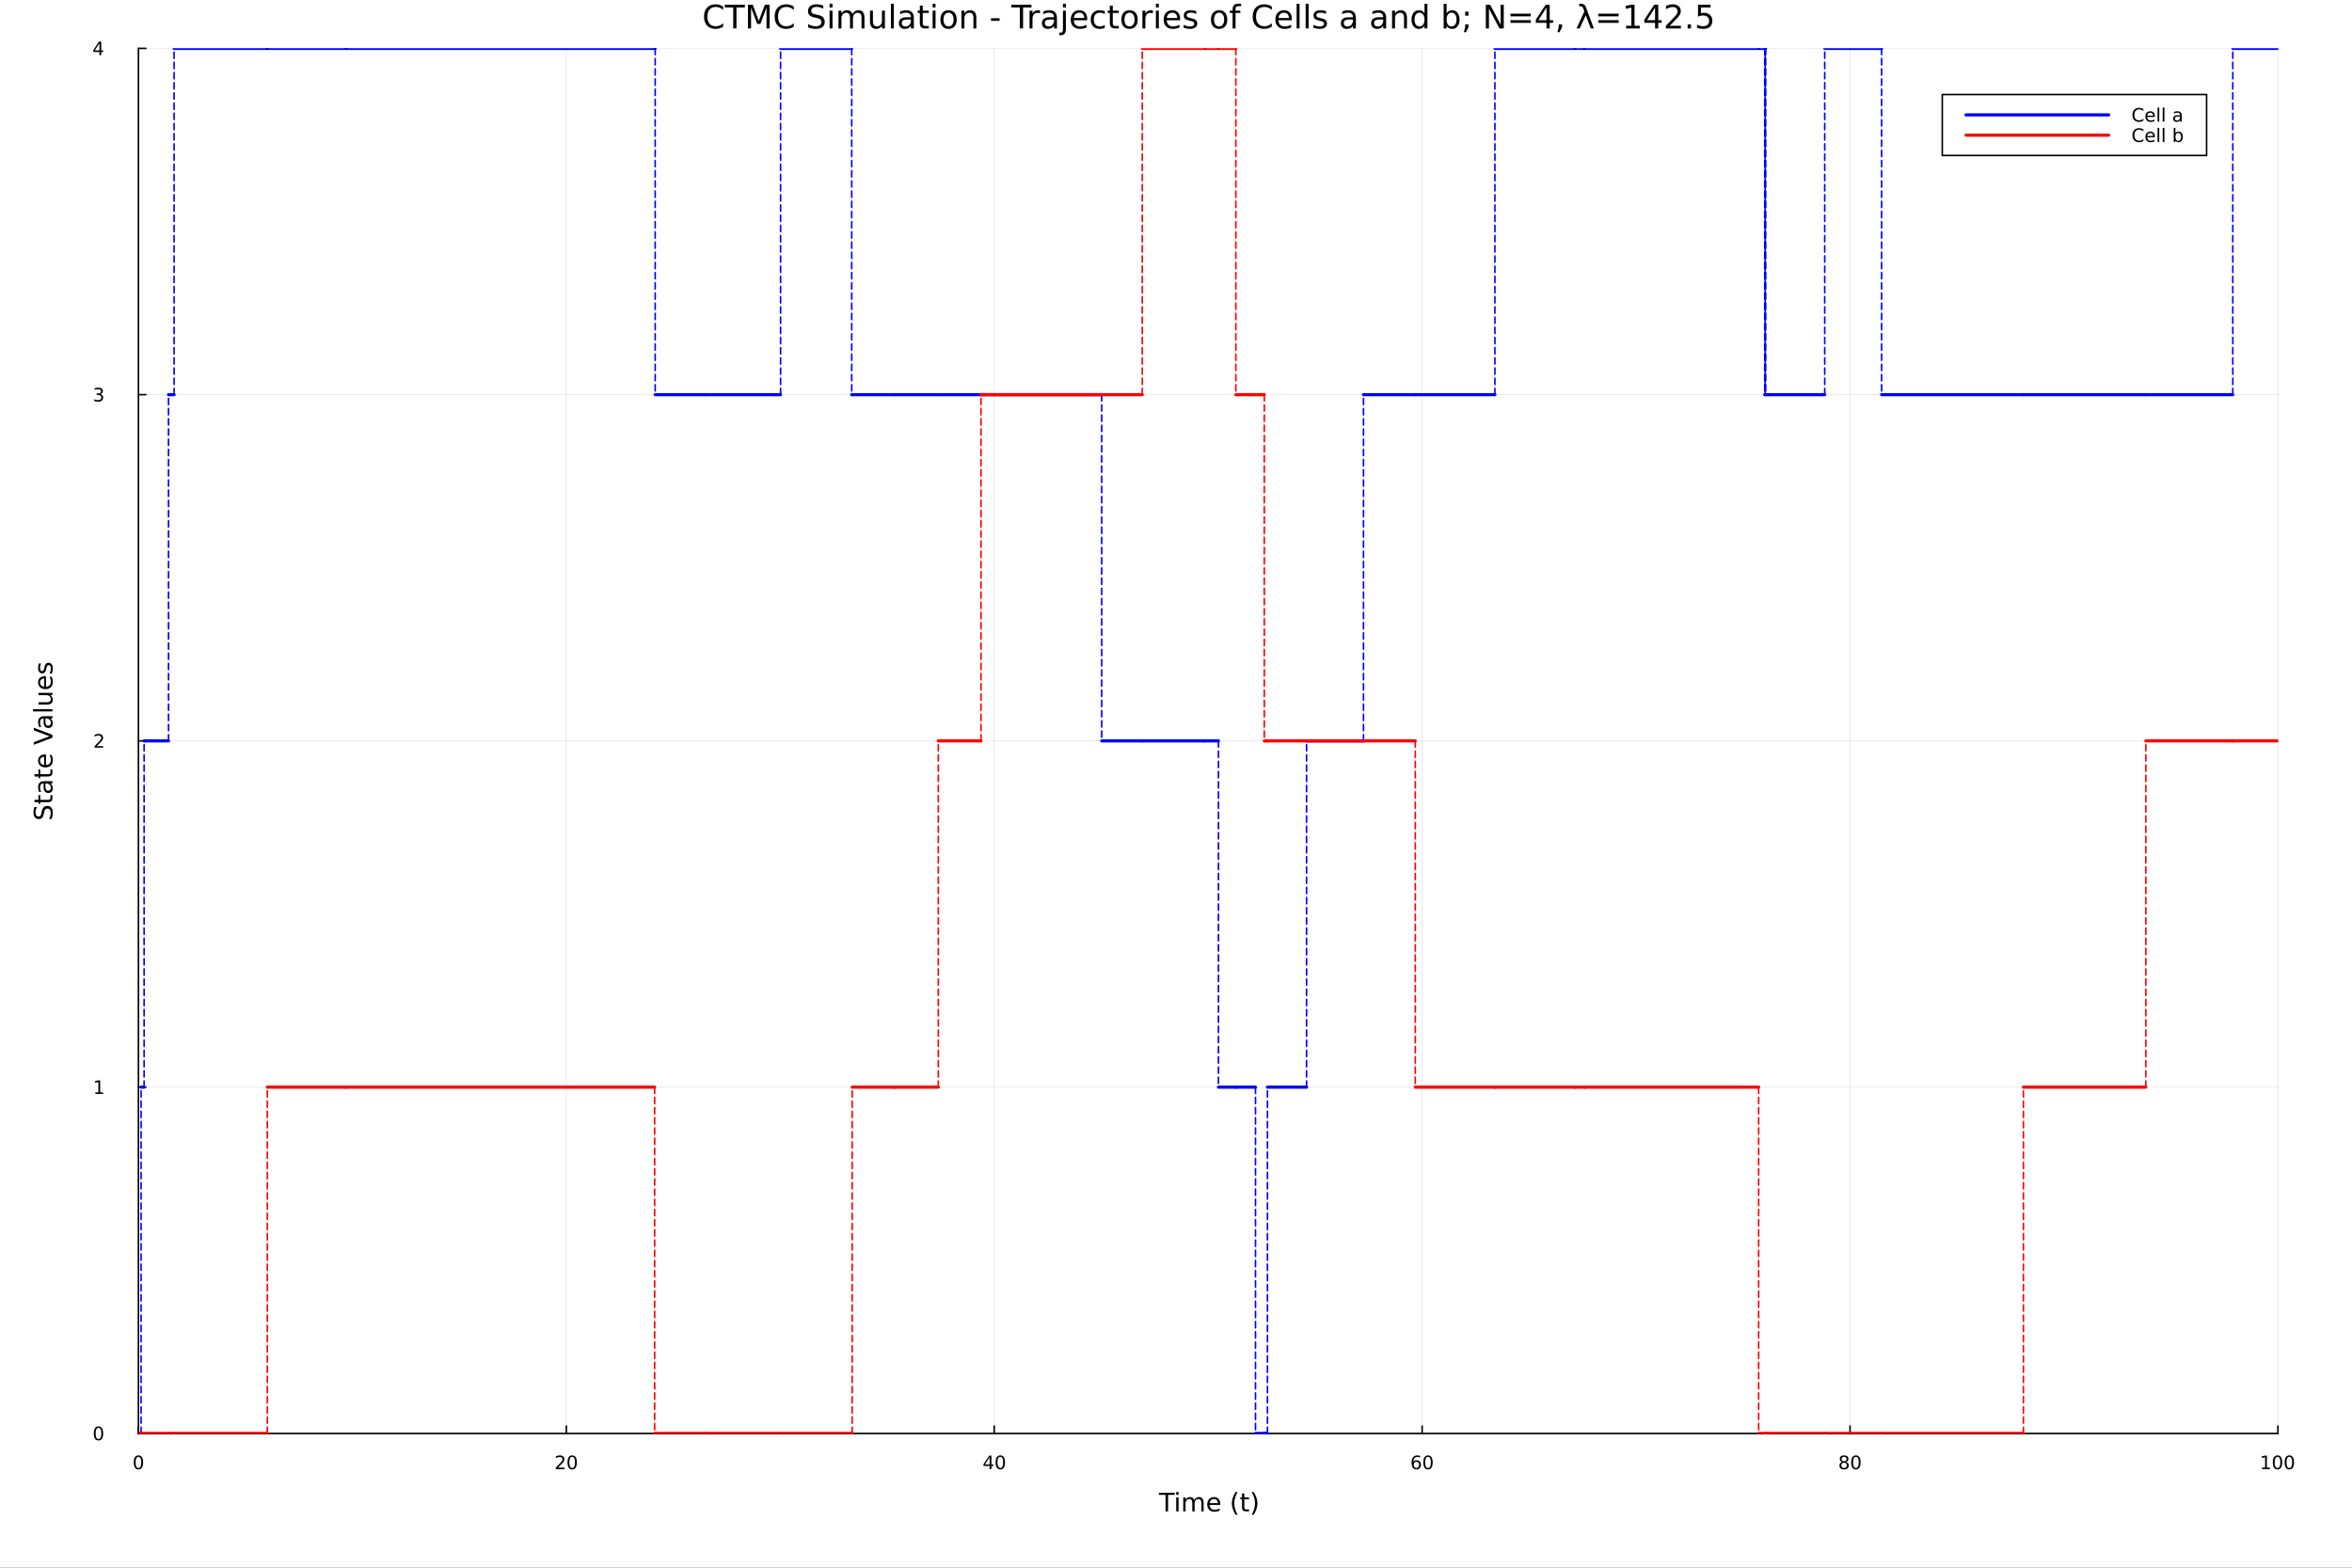<?xml version="1.0" encoding="utf-8"?>
<svg xmlns="http://www.w3.org/2000/svg" xmlns:xlink="http://www.w3.org/1999/xlink" width="1500" height="1000" viewBox="0 0 6000 4000">
<rect x="0" y="0" width="6000" height="4000" fill="#333333" stroke="none"/>
<defs>
  <clipPath id="clip750">
    <rect x="0" y="0" width="6000" height="4000"/>
  </clipPath>
</defs>
<path clip-path="url(#clip750)" d="M0 4000 L6000 4000 L6000 2.22045e-13 L0 2.22045e-13  Z" fill="#ffffff" fill-rule="evenodd" fill-opacity="1"/>
<defs>
  <clipPath id="clip751">
    <rect x="1200" y="0" width="4201" height="4000"/>
  </clipPath>
</defs>
<path clip-path="url(#clip750)" d="M353.177 3657.45 L5811.02 3657.45 L5811.02 123.472 L353.177 123.472  Z" fill="#ffffff" fill-rule="evenodd" fill-opacity="1"/>
<defs>
  <clipPath id="clip752">
    <rect x="353" y="123" width="5459" height="3535"/>
  </clipPath>
</defs>
<polyline clip-path="url(#clip752)" style="stroke:#000000; stroke-linecap:round; stroke-linejoin:round; stroke-width:2; stroke-opacity:0.1; fill:none" points="353.177,3657.45 353.177,123.472 "/>
<polyline clip-path="url(#clip752)" style="stroke:#000000; stroke-linecap:round; stroke-linejoin:round; stroke-width:2; stroke-opacity:0.1; fill:none" points="1444.75,3657.45 1444.75,123.472 "/>
<polyline clip-path="url(#clip752)" style="stroke:#000000; stroke-linecap:round; stroke-linejoin:round; stroke-width:2; stroke-opacity:0.1; fill:none" points="2536.32,3657.45 2536.32,123.472 "/>
<polyline clip-path="url(#clip752)" style="stroke:#000000; stroke-linecap:round; stroke-linejoin:round; stroke-width:2; stroke-opacity:0.1; fill:none" points="3627.89,3657.45 3627.89,123.472 "/>
<polyline clip-path="url(#clip752)" style="stroke:#000000; stroke-linecap:round; stroke-linejoin:round; stroke-width:2; stroke-opacity:0.1; fill:none" points="4719.45,3657.45 4719.45,123.472 "/>
<polyline clip-path="url(#clip752)" style="stroke:#000000; stroke-linecap:round; stroke-linejoin:round; stroke-width:2; stroke-opacity:0.1; fill:none" points="5811.02,3657.45 5811.02,123.472 "/>
<polyline clip-path="url(#clip752)" style="stroke:#000000; stroke-linecap:round; stroke-linejoin:round; stroke-width:2; stroke-opacity:0.1; fill:none" points="353.177,3657.45 5811.02,3657.45 "/>
<polyline clip-path="url(#clip752)" style="stroke:#000000; stroke-linecap:round; stroke-linejoin:round; stroke-width:2; stroke-opacity:0.1; fill:none" points="353.177,2773.95 5811.02,2773.95 "/>
<polyline clip-path="url(#clip752)" style="stroke:#000000; stroke-linecap:round; stroke-linejoin:round; stroke-width:2; stroke-opacity:0.1; fill:none" points="353.177,1890.46 5811.02,1890.46 "/>
<polyline clip-path="url(#clip752)" style="stroke:#000000; stroke-linecap:round; stroke-linejoin:round; stroke-width:2; stroke-opacity:0.1; fill:none" points="353.177,1006.97 5811.02,1006.97 "/>
<polyline clip-path="url(#clip752)" style="stroke:#000000; stroke-linecap:round; stroke-linejoin:round; stroke-width:2; stroke-opacity:0.1; fill:none" points="353.177,123.472 5811.02,123.472 "/>
<polyline clip-path="url(#clip750)" style="stroke:#000000; stroke-linecap:round; stroke-linejoin:round; stroke-width:4; stroke-opacity:1; fill:none" points="353.177,3657.45 5811.02,3657.45 "/>
<polyline clip-path="url(#clip750)" style="stroke:#000000; stroke-linecap:round; stroke-linejoin:round; stroke-width:4; stroke-opacity:1; fill:none" points="353.177,3657.45 353.177,3638.55 "/>
<polyline clip-path="url(#clip750)" style="stroke:#000000; stroke-linecap:round; stroke-linejoin:round; stroke-width:4; stroke-opacity:1; fill:none" points="1444.75,3657.45 1444.75,3638.55 "/>
<polyline clip-path="url(#clip750)" style="stroke:#000000; stroke-linecap:round; stroke-linejoin:round; stroke-width:4; stroke-opacity:1; fill:none" points="2536.32,3657.45 2536.32,3638.55 "/>
<polyline clip-path="url(#clip750)" style="stroke:#000000; stroke-linecap:round; stroke-linejoin:round; stroke-width:4; stroke-opacity:1; fill:none" points="3627.89,3657.45 3627.89,3638.55 "/>
<polyline clip-path="url(#clip750)" style="stroke:#000000; stroke-linecap:round; stroke-linejoin:round; stroke-width:4; stroke-opacity:1; fill:none" points="4719.45,3657.45 4719.45,3638.55 "/>
<polyline clip-path="url(#clip750)" style="stroke:#000000; stroke-linecap:round; stroke-linejoin:round; stroke-width:4; stroke-opacity:1; fill:none" points="5811.02,3657.45 5811.02,3638.55 "/>
<path clip-path="url(#clip750)" d="M353.177 3717.17 Q349.566 3717.17 347.738 3720.73 Q345.932 3724.27 345.932 3731.4 Q345.932 3738.51 347.738 3742.07 Q349.566 3745.62 353.177 3745.62 Q356.812 3745.62 358.617 3742.07 Q360.446 3738.51 360.446 3731.4 Q360.446 3724.27 358.617 3720.73 Q356.812 3717.17 353.177 3717.17 M353.177 3713.46 Q358.988 3713.46 362.043 3718.07 Q365.122 3722.65 365.122 3731.4 Q365.122 3740.13 362.043 3744.74 Q358.988 3749.32 353.177 3749.32 Q347.367 3749.32 344.289 3744.74 Q341.233 3740.13 341.233 3731.4 Q341.233 3722.65 344.289 3718.07 Q347.367 3713.46 353.177 3713.46 Z" fill="#000000" fill-rule="nonzero" fill-opacity="1" /><path clip-path="url(#clip750)" d="M1423.52 3744.71 L1439.84 3744.71 L1439.84 3748.65 L1417.9 3748.65 L1417.9 3744.71 Q1420.56 3741.96 1425.14 3737.33 Q1429.75 3732.68 1430.93 3731.33 Q1433.17 3728.81 1434.05 3727.07 Q1434.96 3725.31 1434.96 3723.62 Q1434.96 3720.87 1433.01 3719.13 Q1431.09 3717.4 1427.99 3717.4 Q1425.79 3717.4 1423.33 3718.16 Q1420.9 3718.93 1418.13 3720.48 L1418.13 3715.75 Q1420.95 3714.62 1423.4 3714.04 Q1425.86 3713.46 1427.89 3713.46 Q1433.27 3713.46 1436.46 3716.15 Q1439.65 3718.83 1439.65 3723.32 Q1439.65 3725.45 1438.84 3727.37 Q1438.06 3729.27 1435.95 3731.87 Q1435.37 3732.54 1432.27 3735.75 Q1429.17 3738.95 1423.52 3744.71 Z" fill="#000000" fill-rule="nonzero" fill-opacity="1" /><path clip-path="url(#clip750)" d="M1459.65 3717.17 Q1456.04 3717.17 1454.21 3720.73 Q1452.41 3724.27 1452.41 3731.4 Q1452.41 3738.51 1454.21 3742.07 Q1456.04 3745.62 1459.65 3745.62 Q1463.29 3745.62 1465.09 3742.07 Q1466.92 3738.51 1466.92 3731.4 Q1466.92 3724.27 1465.09 3720.73 Q1463.29 3717.17 1459.65 3717.17 M1459.65 3713.46 Q1465.46 3713.46 1468.52 3718.07 Q1471.6 3722.65 1471.6 3731.4 Q1471.6 3740.13 1468.52 3744.74 Q1465.46 3749.32 1459.65 3749.32 Q1453.84 3749.32 1450.77 3744.74 Q1447.71 3740.13 1447.71 3731.4 Q1447.71 3722.65 1450.77 3718.07 Q1453.84 3713.46 1459.65 3713.46 Z" fill="#000000" fill-rule="nonzero" fill-opacity="1" /><path clip-path="url(#clip750)" d="M2524.49 3718.16 L2512.68 3736.61 L2524.49 3736.61 L2524.49 3718.16 M2523.26 3714.09 L2529.14 3714.09 L2529.14 3736.61 L2534.07 3736.61 L2534.07 3740.5 L2529.14 3740.5 L2529.14 3748.65 L2524.49 3748.65 L2524.49 3740.5 L2508.89 3740.5 L2508.89 3735.99 L2523.26 3714.09 Z" fill="#000000" fill-rule="nonzero" fill-opacity="1" /><path clip-path="url(#clip750)" d="M2551.8 3717.17 Q2548.19 3717.17 2546.36 3720.73 Q2544.56 3724.27 2544.56 3731.4 Q2544.56 3738.51 2546.36 3742.07 Q2548.19 3745.62 2551.8 3745.62 Q2555.44 3745.62 2557.24 3742.07 Q2559.07 3738.51 2559.07 3731.4 Q2559.07 3724.27 2557.24 3720.73 Q2555.44 3717.17 2551.8 3717.17 M2551.8 3713.46 Q2557.61 3713.46 2560.67 3718.07 Q2563.75 3722.65 2563.75 3731.4 Q2563.75 3740.13 2560.67 3744.74 Q2557.61 3749.32 2551.8 3749.32 Q2545.99 3749.32 2542.91 3744.74 Q2539.86 3740.13 2539.86 3731.4 Q2539.86 3722.65 2542.91 3718.07 Q2545.99 3713.46 2551.8 3713.46 Z" fill="#000000" fill-rule="nonzero" fill-opacity="1" /><path clip-path="url(#clip750)" d="M3613.29 3729.5 Q3610.14 3729.5 3608.29 3731.66 Q3606.46 3733.81 3606.46 3737.56 Q3606.46 3741.29 3608.29 3743.46 Q3610.14 3745.62 3613.29 3745.62 Q3616.44 3745.62 3618.27 3743.46 Q3620.12 3741.29 3620.12 3737.56 Q3620.12 3733.81 3618.27 3731.66 Q3616.44 3729.5 3613.29 3729.5 M3622.57 3714.85 L3622.57 3719.11 Q3620.81 3718.28 3619.01 3717.84 Q3617.23 3717.4 3615.47 3717.4 Q3610.84 3717.4 3608.38 3720.52 Q3605.95 3723.65 3605.61 3729.97 Q3606.97 3727.95 3609.03 3726.89 Q3611.09 3725.8 3613.57 3725.8 Q3618.78 3725.8 3621.79 3728.97 Q3624.82 3732.12 3624.82 3737.56 Q3624.82 3742.88 3621.67 3746.1 Q3618.52 3749.32 3613.29 3749.32 Q3607.3 3749.32 3604.12 3744.74 Q3600.95 3740.13 3600.95 3731.4 Q3600.95 3723.21 3604.84 3718.35 Q3608.73 3713.46 3615.28 3713.46 Q3617.04 3713.46 3618.82 3713.81 Q3620.63 3714.16 3622.57 3714.85 Z" fill="#000000" fill-rule="nonzero" fill-opacity="1" /><path clip-path="url(#clip750)" d="M3642.87 3717.17 Q3639.26 3717.17 3637.43 3720.73 Q3635.63 3724.27 3635.63 3731.4 Q3635.63 3738.51 3637.43 3742.07 Q3639.26 3745.62 3642.87 3745.62 Q3646.51 3745.62 3648.31 3742.07 Q3650.14 3738.51 3650.14 3731.4 Q3650.14 3724.27 3648.31 3720.73 Q3646.51 3717.17 3642.87 3717.17 M3642.87 3713.46 Q3648.68 3713.46 3651.74 3718.07 Q3654.82 3722.65 3654.82 3731.4 Q3654.82 3740.13 3651.74 3744.74 Q3648.68 3749.32 3642.87 3749.32 Q3637.06 3749.32 3633.98 3744.74 Q3630.93 3740.13 3630.93 3731.4 Q3630.93 3722.65 3633.98 3718.07 Q3637.06 3713.46 3642.87 3713.46 Z" fill="#000000" fill-rule="nonzero" fill-opacity="1" /><path clip-path="url(#clip750)" d="M4704.33 3732.24 Q4700.99 3732.24 4699.07 3734.02 Q4697.17 3735.8 4697.17 3738.93 Q4697.17 3742.05 4699.07 3743.83 Q4700.99 3745.62 4704.33 3745.62 Q4707.66 3745.62 4709.58 3743.83 Q4711.5 3742.03 4711.5 3738.93 Q4711.5 3735.8 4709.58 3734.02 Q4707.68 3732.24 4704.33 3732.24 M4699.65 3730.24 Q4696.64 3729.5 4694.95 3727.44 Q4693.29 3725.38 4693.29 3722.42 Q4693.29 3718.28 4696.23 3715.87 Q4699.19 3713.46 4704.33 3713.46 Q4709.49 3713.46 4712.43 3715.87 Q4715.37 3718.28 4715.37 3722.42 Q4715.37 3725.38 4713.68 3727.44 Q4712.01 3729.5 4709.03 3730.24 Q4712.41 3731.03 4714.28 3733.32 Q4716.18 3735.62 4716.18 3738.93 Q4716.18 3743.95 4713.1 3746.63 Q4710.04 3749.32 4704.33 3749.32 Q4698.61 3749.32 4695.53 3746.63 Q4692.48 3743.95 4692.48 3738.93 Q4692.48 3735.62 4694.37 3733.32 Q4696.27 3731.03 4699.65 3730.24 M4697.94 3722.86 Q4697.94 3725.55 4699.6 3727.05 Q4701.29 3728.56 4704.33 3728.56 Q4707.34 3728.56 4709.03 3727.05 Q4710.74 3725.55 4710.74 3722.86 Q4710.74 3720.18 4709.03 3718.67 Q4707.34 3717.17 4704.33 3717.17 Q4701.29 3717.17 4699.6 3718.67 Q4697.94 3720.18 4697.94 3722.86 Z" fill="#000000" fill-rule="nonzero" fill-opacity="1" /><path clip-path="url(#clip750)" d="M4734.49 3717.17 Q4730.88 3717.17 4729.05 3720.73 Q4727.24 3724.27 4727.24 3731.4 Q4727.24 3738.51 4729.05 3742.07 Q4730.88 3745.62 4734.49 3745.62 Q4738.12 3745.62 4739.93 3742.07 Q4741.76 3738.51 4741.76 3731.4 Q4741.76 3724.27 4739.93 3720.73 Q4738.12 3717.17 4734.49 3717.17 M4734.49 3713.46 Q4740.3 3713.46 4743.35 3718.07 Q4746.43 3722.65 4746.43 3731.4 Q4746.43 3740.13 4743.35 3744.74 Q4740.3 3749.32 4734.49 3749.32 Q4728.68 3749.32 4725.6 3744.74 Q4722.54 3740.13 4722.54 3731.4 Q4722.54 3722.65 4725.6 3718.07 Q4728.68 3713.46 4734.49 3713.46 Z" fill="#000000" fill-rule="nonzero" fill-opacity="1" /><path clip-path="url(#clip750)" d="M5770.63 3744.71 L5778.27 3744.71 L5778.27 3718.35 L5769.96 3720.01 L5769.96 3715.75 L5778.22 3714.09 L5782.9 3714.09 L5782.9 3744.71 L5790.54 3744.71 L5790.54 3748.65 L5770.63 3748.65 L5770.63 3744.71 Z" fill="#000000" fill-rule="nonzero" fill-opacity="1" /><path clip-path="url(#clip750)" d="M5809.98 3717.17 Q5806.37 3717.17 5804.54 3720.73 Q5802.74 3724.27 5802.74 3731.4 Q5802.74 3738.51 5804.54 3742.07 Q5806.37 3745.62 5809.98 3745.62 Q5813.62 3745.62 5815.42 3742.07 Q5817.25 3738.51 5817.25 3731.4 Q5817.25 3724.27 5815.42 3720.73 Q5813.62 3717.17 5809.98 3717.17 M5809.98 3713.46 Q5815.79 3713.46 5818.85 3718.07 Q5821.93 3722.65 5821.93 3731.4 Q5821.93 3740.13 5818.85 3744.74 Q5815.79 3749.32 5809.98 3749.32 Q5804.17 3749.32 5801.09 3744.74 Q5798.04 3740.13 5798.04 3731.4 Q5798.04 3722.65 5801.09 3718.07 Q5804.17 3713.46 5809.98 3713.46 Z" fill="#000000" fill-rule="nonzero" fill-opacity="1" /><path clip-path="url(#clip750)" d="M5840.14 3717.17 Q5836.53 3717.17 5834.7 3720.73 Q5832.9 3724.27 5832.9 3731.4 Q5832.9 3738.51 5834.7 3742.07 Q5836.53 3745.62 5840.14 3745.62 Q5843.78 3745.62 5845.58 3742.07 Q5847.41 3738.51 5847.41 3731.4 Q5847.41 3724.27 5845.58 3720.73 Q5843.78 3717.17 5840.14 3717.17 M5840.14 3713.46 Q5845.95 3713.46 5849.01 3718.07 Q5852.09 3722.65 5852.09 3731.4 Q5852.09 3740.13 5849.01 3744.74 Q5845.95 3749.32 5840.14 3749.32 Q5834.33 3749.32 5831.25 3744.74 Q5828.2 3740.13 5828.2 3731.4 Q5828.2 3722.65 5831.25 3718.07 Q5834.33 3713.46 5840.14 3713.46 Z" fill="#000000" fill-rule="nonzero" fill-opacity="1" /><path clip-path="url(#clip750)" d="M2956.47 3808.79 L2996.67 3808.79 L2996.67 3814.2 L2979.8 3814.2 L2979.8 3856.31 L2973.34 3856.31 L2973.34 3814.2 L2956.47 3814.2 L2956.47 3808.79 Z" fill="#000000" fill-rule="nonzero" fill-opacity="1" /><path clip-path="url(#clip750)" d="M3000.62 3820.66 L3006.48 3820.66 L3006.48 3856.31 L3000.62 3856.31 L3000.62 3820.66 M3000.62 3806.79 L3006.48 3806.79 L3006.48 3814.2 L3000.62 3814.2 L3000.62 3806.79 Z" fill="#000000" fill-rule="nonzero" fill-opacity="1" /><path clip-path="url(#clip750)" d="M3046.48 3827.51 Q3048.68 3823.56 3051.74 3821.68 Q3054.79 3819.8 3058.93 3819.8 Q3064.5 3819.8 3067.52 3823.72 Q3070.55 3827.6 3070.55 3834.8 L3070.55 3856.31 L3064.66 3856.31 L3064.66 3834.99 Q3064.66 3829.86 3062.84 3827.38 Q3061.03 3824.9 3057.31 3824.9 Q3052.75 3824.9 3050.11 3827.92 Q3047.47 3830.94 3047.47 3836.16 L3047.47 3856.31 L3041.58 3856.31 L3041.58 3834.99 Q3041.58 3829.83 3039.77 3827.38 Q3037.95 3824.9 3034.17 3824.9 Q3029.68 3824.9 3027.04 3827.95 Q3024.4 3830.98 3024.4 3836.16 L3024.4 3856.31 L3018.51 3856.31 L3018.51 3820.66 L3024.4 3820.66 L3024.4 3826.2 Q3026.4 3822.92 3029.2 3821.36 Q3032 3819.8 3035.85 3819.8 Q3039.74 3819.8 3042.44 3821.78 Q3045.18 3823.75 3046.48 3827.51 Z" fill="#000000" fill-rule="nonzero" fill-opacity="1" /><path clip-path="url(#clip750)" d="M3112.72 3837.02 L3112.72 3839.89 L3085.79 3839.89 Q3086.17 3845.94 3089.42 3849.12 Q3092.7 3852.27 3098.52 3852.27 Q3101.9 3852.27 3105.05 3851.44 Q3108.23 3850.61 3111.35 3848.96 L3111.35 3854.5 Q3108.2 3855.83 3104.89 3856.53 Q3101.58 3857.23 3098.17 3857.23 Q3089.64 3857.23 3084.65 3852.27 Q3079.68 3847.3 3079.68 3838.84 Q3079.68 3830.08 3084.39 3824.96 Q3089.13 3819.8 3097.16 3819.8 Q3104.35 3819.8 3108.52 3824.45 Q3112.72 3829.07 3112.72 3837.02 M3106.86 3835.3 Q3106.8 3830.5 3104.16 3827.63 Q3101.55 3824.77 3097.22 3824.77 Q3092.32 3824.77 3089.36 3827.54 Q3086.43 3830.31 3085.98 3835.34 L3106.86 3835.3 Z" fill="#000000" fill-rule="nonzero" fill-opacity="1" /><path clip-path="url(#clip750)" d="M3157.12 3806.85 Q3152.86 3814.17 3150.79 3821.33 Q3148.72 3828.49 3148.72 3835.85 Q3148.72 3843.2 3150.79 3850.42 Q3152.89 3857.62 3157.12 3864.91 L3152.03 3864.91 Q3147.25 3857.43 3144.87 3850.2 Q3142.51 3842.98 3142.51 3835.85 Q3142.51 3828.75 3144.87 3821.55 Q3147.22 3814.36 3152.03 3806.85 L3157.12 3806.85 Z" fill="#000000" fill-rule="nonzero" fill-opacity="1" /><path clip-path="url(#clip750)" d="M3174.28 3810.54 L3174.28 3820.66 L3186.34 3820.66 L3186.34 3825.22 L3174.28 3825.22 L3174.28 3844.57 Q3174.28 3848.93 3175.45 3850.17 Q3176.66 3851.41 3180.32 3851.41 L3186.34 3851.41 L3186.34 3856.31 L3180.32 3856.31 Q3173.54 3856.31 3170.97 3853.8 Q3168.39 3851.25 3168.39 3844.57 L3168.39 3825.22 L3164.09 3825.22 L3164.09 3820.66 L3168.39 3820.66 L3168.39 3810.54 L3174.28 3810.54 Z" fill="#000000" fill-rule="nonzero" fill-opacity="1" /><path clip-path="url(#clip750)" d="M3193.12 3806.85 L3198.21 3806.85 Q3202.99 3814.36 3205.34 3821.55 Q3207.73 3828.75 3207.73 3835.85 Q3207.73 3842.98 3205.34 3850.2 Q3202.99 3857.43 3198.21 3864.91 L3193.12 3864.91 Q3197.35 3857.62 3199.42 3850.42 Q3201.52 3843.2 3201.52 3835.85 Q3201.52 3828.49 3199.42 3821.33 Q3197.35 3814.17 3193.12 3806.85 Z" fill="#000000" fill-rule="nonzero" fill-opacity="1" /><polyline clip-path="url(#clip750)" style="stroke:#000000; stroke-linecap:round; stroke-linejoin:round; stroke-width:4; stroke-opacity:1; fill:none" points="353.177,3657.45 353.177,123.472 "/>
<polyline clip-path="url(#clip750)" style="stroke:#000000; stroke-linecap:round; stroke-linejoin:round; stroke-width:4; stroke-opacity:1; fill:none" points="353.177,3657.45 372.075,3657.45 "/>
<polyline clip-path="url(#clip750)" style="stroke:#000000; stroke-linecap:round; stroke-linejoin:round; stroke-width:4; stroke-opacity:1; fill:none" points="353.177,2773.95 372.075,2773.95 "/>
<polyline clip-path="url(#clip750)" style="stroke:#000000; stroke-linecap:round; stroke-linejoin:round; stroke-width:4; stroke-opacity:1; fill:none" points="353.177,1890.46 372.075,1890.46 "/>
<polyline clip-path="url(#clip750)" style="stroke:#000000; stroke-linecap:round; stroke-linejoin:round; stroke-width:4; stroke-opacity:1; fill:none" points="353.177,1006.97 372.075,1006.97 "/>
<polyline clip-path="url(#clip750)" style="stroke:#000000; stroke-linecap:round; stroke-linejoin:round; stroke-width:4; stroke-opacity:1; fill:none" points="353.177,123.472 372.075,123.472 "/>
<path clip-path="url(#clip750)" d="M251.233 3643.25 Q247.622 3643.25 245.793 3646.81 Q243.988 3650.35 243.988 3657.48 Q243.988 3664.59 245.793 3668.15 Q247.622 3671.7 251.233 3671.7 Q254.867 3671.7 256.673 3668.15 Q258.502 3664.59 258.502 3657.48 Q258.502 3650.35 256.673 3646.81 Q254.867 3643.25 251.233 3643.25 M251.233 3639.54 Q257.043 3639.54 260.099 3644.15 Q263.177 3648.73 263.177 3657.48 Q263.177 3666.21 260.099 3670.82 Q257.043 3675.4 251.233 3675.4 Q245.423 3675.4 242.344 3670.82 Q239.289 3666.21 239.289 3657.48 Q239.289 3648.73 242.344 3644.15 Q245.423 3639.54 251.233 3639.54 Z" fill="#000000" fill-rule="nonzero" fill-opacity="1" /><path clip-path="url(#clip750)" d="M243.27 2787.3 L250.909 2787.3 L250.909 2760.93 L242.599 2762.6 L242.599 2758.34 L250.863 2756.67 L255.539 2756.67 L255.539 2787.3 L263.177 2787.3 L263.177 2791.23 L243.27 2791.23 L243.27 2787.3 Z" fill="#000000" fill-rule="nonzero" fill-opacity="1" /><path clip-path="url(#clip750)" d="M246.858 1903.8 L263.177 1903.8 L263.177 1907.74 L241.233 1907.74 L241.233 1903.8 Q243.895 1901.05 248.478 1896.42 Q253.085 1891.77 254.266 1890.43 Q256.511 1887.9 257.39 1886.17 Q258.293 1884.41 258.293 1882.72 Q258.293 1879.96 256.349 1878.23 Q254.428 1876.49 251.326 1876.49 Q249.127 1876.49 246.673 1877.25 Q244.242 1878.02 241.465 1879.57 L241.465 1874.85 Q244.289 1873.71 246.742 1873.13 Q249.196 1872.55 251.233 1872.55 Q256.603 1872.55 259.798 1875.24 Q262.992 1877.93 262.992 1882.42 Q262.992 1884.55 262.182 1886.47 Q261.395 1888.36 259.289 1890.96 Q258.71 1891.63 255.608 1894.85 Q252.506 1898.04 246.858 1903.8 Z" fill="#000000" fill-rule="nonzero" fill-opacity="1" /><path clip-path="url(#clip750)" d="M256.048 1005.61 Q259.404 1006.33 261.279 1008.6 Q263.177 1010.87 263.177 1014.2 Q263.177 1019.32 259.659 1022.12 Q256.14 1024.92 249.659 1024.92 Q247.483 1024.92 245.168 1024.48 Q242.877 1024.06 240.423 1023.2 L240.423 1018.69 Q242.367 1019.82 244.682 1020.4 Q246.997 1020.98 249.52 1020.98 Q253.918 1020.98 256.21 1019.25 Q258.525 1017.51 258.525 1014.2 Q258.525 1011.14 256.372 1009.43 Q254.242 1007.7 250.423 1007.7 L246.395 1007.7 L246.395 1003.85 L250.608 1003.85 Q254.057 1003.85 255.886 1002.49 Q257.715 1001.1 257.715 998.505 Q257.715 995.843 255.816 994.431 Q253.941 992.996 250.423 992.996 Q248.502 992.996 246.303 993.413 Q244.104 993.829 241.465 994.709 L241.465 990.542 Q244.127 989.802 246.441 989.431 Q248.779 989.061 250.84 989.061 Q256.164 989.061 259.265 991.492 Q262.367 993.899 262.367 998.019 Q262.367 1000.89 260.724 1002.88 Q259.08 1004.85 256.048 1005.61 Z" fill="#000000" fill-rule="nonzero" fill-opacity="1" /><path clip-path="url(#clip750)" d="M253.594 110.266 L241.789 128.715 L253.594 128.715 L253.594 110.266 M252.367 106.192 L258.247 106.192 L258.247 128.715 L263.177 128.715 L263.177 132.604 L258.247 132.604 L258.247 140.752 L253.594 140.752 L253.594 132.604 L237.992 132.604 L237.992 128.09 L252.367 106.192 Z" fill="#000000" fill-rule="nonzero" fill-opacity="1" /><path clip-path="url(#clip750)" d="M87.776 2059.25 L94.046 2059.25 Q92.296 2062.91 91.436 2066.15 Q90.577 2069.4 90.577 2072.42 Q90.577 2077.68 92.614 2080.54 Q94.651 2083.37 98.407 2083.37 Q101.558 2083.37 103.181 2081.49 Q104.772 2079.58 105.759 2074.3 L106.555 2070.42 Q107.924 2063.23 111.393 2059.82 Q114.83 2056.38 120.623 2056.38 Q127.53 2056.38 131.095 2061.03 Q134.659 2065.64 134.659 2074.59 Q134.659 2077.96 133.896 2081.78 Q133.132 2085.57 131.636 2089.64 L125.015 2089.64 Q127.212 2085.73 128.326 2081.97 Q129.44 2078.22 129.44 2074.59 Q129.44 2069.08 127.275 2066.09 Q125.111 2063.1 121.101 2063.1 Q117.599 2063.1 115.626 2065.26 Q113.653 2067.39 112.666 2072.3 L111.902 2076.21 Q110.47 2083.4 107.414 2086.62 Q104.359 2089.83 98.916 2089.83 Q92.614 2089.83 88.986 2085.41 Q85.357 2080.95 85.357 2073.16 Q85.357 2069.81 85.962 2066.34 Q86.567 2062.88 87.776 2059.25 Z" fill="#000000" fill-rule="nonzero" fill-opacity="1" /><path clip-path="url(#clip750)" d="M87.967 2040.82 L98.088 2040.82 L98.088 2028.75 L102.64 2028.75 L102.64 2040.82 L121.992 2040.82 Q126.352 2040.82 127.594 2039.64 Q128.835 2038.43 128.835 2034.77 L128.835 2028.75 L133.736 2028.75 L133.736 2034.77 Q133.736 2041.55 131.222 2044.13 Q128.676 2046.71 121.992 2046.71 L102.64 2046.71 L102.64 2051 L98.088 2051 L98.088 2046.71 L87.967 2046.71 L87.967 2040.82 Z" fill="#000000" fill-rule="nonzero" fill-opacity="1" /><path clip-path="url(#clip750)" d="M115.817 2004.85 Q115.817 2011.95 117.44 2014.69 Q119.063 2017.42 122.978 2017.42 Q126.098 2017.42 127.944 2015.39 Q129.758 2013.32 129.758 2009.79 Q129.758 2004.92 126.32 2001.99 Q122.851 1999.03 117.122 1999.03 L115.817 1999.03 L115.817 2004.85 M113.398 1993.17 L133.736 1993.17 L133.736 1999.03 L128.326 1999.03 Q131.572 2001.03 133.132 2004.02 Q134.659 2007.02 134.659 2011.34 Q134.659 2016.82 131.604 2020.07 Q128.517 2023.28 123.36 2023.28 Q117.345 2023.28 114.289 2019.27 Q111.234 2015.23 111.234 2007.24 L111.234 1999.03 L110.661 1999.03 Q106.619 1999.03 104.422 2001.7 Q102.194 2004.34 102.194 2009.15 Q102.194 2012.2 102.926 2015.1 Q103.658 2018 105.123 2020.67 L99.712 2020.67 Q98.47 2017.46 97.866 2014.43 Q97.229 2011.41 97.229 2008.54 Q97.229 2000.81 101.24 1996.99 Q105.25 1993.17 113.398 1993.17 Z" fill="#000000" fill-rule="nonzero" fill-opacity="1" /><path clip-path="url(#clip750)" d="M87.967 1975.31 L98.088 1975.31 L98.088 1963.25 L102.64 1963.25 L102.64 1975.31 L121.992 1975.31 Q126.352 1975.31 127.594 1974.14 Q128.835 1972.93 128.835 1969.27 L128.835 1963.25 L133.736 1963.25 L133.736 1969.27 Q133.736 1976.05 131.222 1978.62 Q128.676 1981.2 121.992 1981.2 L102.64 1981.2 L102.64 1985.5 L98.088 1985.5 L98.088 1981.2 L87.967 1981.2 L87.967 1975.31 Z" fill="#000000" fill-rule="nonzero" fill-opacity="1" /><path clip-path="url(#clip750)" d="M114.448 1925.06 L117.313 1925.06 L117.313 1951.98 Q123.36 1951.6 126.543 1948.36 Q129.694 1945.08 129.694 1939.25 Q129.694 1935.88 128.867 1932.73 Q128.039 1929.55 126.384 1926.43 L131.922 1926.43 Q133.259 1929.58 133.959 1932.89 Q134.659 1936.2 134.659 1939.6 Q134.659 1948.13 129.694 1953.13 Q124.729 1958.1 116.263 1958.1 Q107.51 1958.1 102.385 1953.38 Q97.229 1948.64 97.229 1940.62 Q97.229 1933.43 101.876 1929.26 Q106.491 1925.06 114.448 1925.06 M112.73 1930.91 Q107.924 1930.98 105.059 1933.62 Q102.194 1936.23 102.194 1940.56 Q102.194 1945.46 104.963 1948.42 Q107.733 1951.35 112.761 1951.79 L112.73 1930.91 Z" fill="#000000" fill-rule="nonzero" fill-opacity="1" /><path clip-path="url(#clip750)" d="M133.736 1882.22 L86.216 1900.36 L86.216 1893.64 L126.225 1878.59 L86.216 1863.5 L86.216 1856.82 L133.736 1874.93 L133.736 1882.22 Z" fill="#000000" fill-rule="nonzero" fill-opacity="1" /><path clip-path="url(#clip750)" d="M115.817 1838.99 Q115.817 1846.09 117.44 1848.83 Q119.063 1851.57 122.978 1851.57 Q126.098 1851.57 127.944 1849.53 Q129.758 1847.46 129.758 1843.93 Q129.758 1839.06 126.32 1836.13 Q122.851 1833.17 117.122 1833.17 L115.817 1833.17 L115.817 1838.99 M113.398 1827.31 L133.736 1827.31 L133.736 1833.17 L128.326 1833.17 Q131.572 1835.17 133.132 1838.17 Q134.659 1841.16 134.659 1845.49 Q134.659 1850.96 131.604 1854.21 Q128.517 1857.42 123.36 1857.42 Q117.345 1857.42 114.289 1853.41 Q111.234 1849.37 111.234 1841.38 L111.234 1833.17 L110.661 1833.17 Q106.619 1833.17 104.422 1835.84 Q102.194 1838.48 102.194 1843.29 Q102.194 1846.35 102.926 1849.24 Q103.658 1852.14 105.123 1854.81 L99.712 1854.81 Q98.47 1851.6 97.866 1848.57 Q97.229 1845.55 97.229 1842.69 Q97.229 1834.95 101.24 1831.13 Q105.25 1827.31 113.398 1827.31 Z" fill="#000000" fill-rule="nonzero" fill-opacity="1" /><path clip-path="url(#clip750)" d="M84.211 1815.25 L84.211 1809.39 L133.736 1809.39 L133.736 1815.25 L84.211 1815.25 Z" fill="#000000" fill-rule="nonzero" fill-opacity="1" /><path clip-path="url(#clip750)" d="M119.668 1797.74 L98.088 1797.74 L98.088 1791.89 L119.445 1791.89 Q124.506 1791.89 127.052 1789.91 Q129.567 1787.94 129.567 1783.99 Q129.567 1779.25 126.543 1776.51 Q123.519 1773.74 118.3 1773.74 L98.088 1773.74 L98.088 1767.89 L133.736 1767.89 L133.736 1773.74 L128.262 1773.74 Q131.508 1775.88 133.1 1778.71 Q134.659 1781.51 134.659 1785.23 Q134.659 1791.38 130.84 1794.56 Q127.021 1797.74 119.668 1797.74 M97.229 1783.01 L97.229 1783.01 Z" fill="#000000" fill-rule="nonzero" fill-opacity="1" /><path clip-path="url(#clip750)" d="M114.448 1725.33 L117.313 1725.33 L117.313 1752.26 Q123.36 1751.88 126.543 1748.63 Q129.694 1745.35 129.694 1739.53 Q129.694 1736.16 128.867 1733 Q128.039 1729.82 126.384 1726.7 L131.922 1726.7 Q133.259 1729.85 133.959 1733.16 Q134.659 1736.47 134.659 1739.88 Q134.659 1748.41 129.694 1753.41 Q124.729 1758.37 116.263 1758.37 Q107.51 1758.37 102.385 1753.66 Q97.229 1748.92 97.229 1740.9 Q97.229 1733.7 101.876 1729.53 Q106.491 1725.33 114.448 1725.33 M112.73 1731.19 Q107.924 1731.25 105.059 1733.9 Q102.194 1736.51 102.194 1740.83 Q102.194 1745.74 104.963 1748.7 Q107.733 1751.62 112.761 1752.07 L112.73 1731.19 Z" fill="#000000" fill-rule="nonzero" fill-opacity="1" /><path clip-path="url(#clip750)" d="M99.139 1693 L104.677 1693 Q103.404 1695.48 102.767 1698.15 Q102.131 1700.83 102.131 1703.69 Q102.131 1708.05 103.468 1710.25 Q104.804 1712.41 107.478 1712.41 Q109.515 1712.41 110.693 1710.85 Q111.838 1709.29 112.889 1704.58 L113.334 1702.58 Q114.671 1696.34 117.122 1693.73 Q119.541 1691.09 123.901 1691.09 Q128.867 1691.09 131.763 1695.03 Q134.659 1698.95 134.659 1705.82 Q134.659 1708.69 134.087 1711.81 Q133.545 1714.89 132.431 1718.33 L126.384 1718.33 Q128.071 1715.08 128.93 1711.93 Q129.758 1708.78 129.758 1705.7 Q129.758 1701.56 128.357 1699.33 Q126.925 1697.1 124.347 1697.1 Q121.96 1697.1 120.687 1698.72 Q119.414 1700.32 118.236 1705.76 L117.759 1707.8 Q116.613 1713.24 114.257 1715.66 Q111.87 1718.08 107.733 1718.08 Q102.704 1718.08 99.966 1714.51 Q97.229 1710.95 97.229 1704.39 Q97.229 1701.14 97.707 1698.28 Q98.184 1695.41 99.139 1693 Z" fill="#000000" fill-rule="nonzero" fill-opacity="1" /><path clip-path="url(#clip750)" d="M1844.75 16.755 L1844.75 25.383 Q1840.62 21.535 1835.92 19.631 Q1831.26 17.727 1826 17.727 Q1815.63 17.727 1810.12 24.087 Q1804.61 30.406 1804.61 42.397 Q1804.61 54.347 1810.12 60.707 Q1815.63 67.026 1826 67.026 Q1831.26 67.026 1835.92 65.122 Q1840.62 63.218 1844.75 59.37 L1844.75 67.918 Q1840.46 70.834 1835.64 72.292 Q1830.86 73.751 1825.51 73.751 Q1811.78 73.751 1803.88 65.365 Q1795.98 56.94 1795.98 42.397 Q1795.98 27.814 1803.88 19.428 Q1811.78 11.002 1825.51 11.002 Q1830.94 11.002 1835.72 12.461 Q1840.54 13.878 1844.75 16.755 Z" fill="#000000" fill-rule="nonzero" fill-opacity="1" /><path clip-path="url(#clip750)" d="M1849.01 12.096 L1900.17 12.096 L1900.17 18.983 L1878.7 18.983 L1878.7 72.576 L1870.48 72.576 L1870.48 18.983 L1849.01 18.983 L1849.01 12.096 Z" fill="#000000" fill-rule="nonzero" fill-opacity="1" /><path clip-path="url(#clip750)" d="M1908.07 12.096 L1920.26 12.096 L1935.69 53.253 L1951.21 12.096 L1963.4 12.096 L1963.4 72.576 L1955.42 72.576 L1955.42 19.469 L1939.83 60.95 L1931.6 60.95 L1916.01 19.469 L1916.01 72.576 L1908.07 72.576 L1908.07 12.096 Z" fill="#000000" fill-rule="nonzero" fill-opacity="1" /><path clip-path="url(#clip750)" d="M2024.94 16.755 L2024.94 25.383 Q2020.8 21.535 2016.11 19.631 Q2011.45 17.727 2006.18 17.727 Q1995.81 17.727 1990.3 24.087 Q1984.79 30.406 1984.79 42.397 Q1984.79 54.347 1990.3 60.707 Q1995.81 67.026 2006.18 67.026 Q2011.45 67.026 2016.11 65.122 Q2020.8 63.218 2024.94 59.37 L2024.94 67.918 Q2020.64 70.834 2015.82 72.292 Q2011.04 73.751 2005.69 73.751 Q1991.96 73.751 1984.06 65.365 Q1976.16 56.94 1976.16 42.397 Q1976.16 27.814 1984.06 19.428 Q1991.96 11.002 2005.69 11.002 Q2011.12 11.002 2015.9 12.461 Q2020.72 13.878 2024.94 16.755 Z" fill="#000000" fill-rule="nonzero" fill-opacity="1" /><path clip-path="url(#clip750)" d="M2100.2 14.081 L2100.2 22.061 Q2095.54 19.833 2091.41 18.739 Q2087.28 17.646 2083.43 17.646 Q2076.75 17.646 2073.1 20.238 Q2069.5 22.831 2069.5 27.611 Q2069.5 31.621 2071.89 33.687 Q2074.32 35.713 2081.04 36.969 L2085.98 37.981 Q2095.14 39.723 2099.47 44.139 Q2103.85 48.514 2103.85 55.886 Q2103.85 64.677 2097.93 69.214 Q2092.06 73.751 2080.68 73.751 Q2076.38 73.751 2071.52 72.778 Q2066.7 71.806 2061.52 69.902 L2061.52 61.477 Q2066.5 64.272 2071.28 65.689 Q2076.06 67.107 2080.68 67.107 Q2087.68 67.107 2091.49 64.353 Q2095.3 61.598 2095.3 56.494 Q2095.3 52.038 2092.55 49.526 Q2089.83 47.015 2083.59 45.759 L2078.61 44.787 Q2069.46 42.964 2065.36 39.075 Q2061.27 35.186 2061.27 28.259 Q2061.27 20.238 2066.9 15.62 Q2072.57 11.002 2082.5 11.002 Q2086.75 11.002 2091.17 11.772 Q2095.58 12.542 2100.2 14.081 Z" fill="#000000" fill-rule="nonzero" fill-opacity="1" /><path clip-path="url(#clip750)" d="M2116.28 27.206 L2123.74 27.206 L2123.74 72.576 L2116.28 72.576 L2116.28 27.206 M2116.28 9.544 L2123.74 9.544 L2123.74 18.983 L2116.28 18.983 L2116.28 9.544 Z" fill="#000000" fill-rule="nonzero" fill-opacity="1" /><path clip-path="url(#clip750)" d="M2174.66 35.915 Q2177.45 30.892 2181.34 28.502 Q2185.23 26.112 2190.5 26.112 Q2197.59 26.112 2201.43 31.095 Q2205.28 36.037 2205.28 45.192 L2205.28 72.576 L2197.79 72.576 L2197.79 45.435 Q2197.79 38.913 2195.48 35.753 Q2193.17 32.594 2188.43 32.594 Q2182.64 32.594 2179.28 36.442 Q2175.91 40.29 2175.91 46.934 L2175.91 72.576 L2168.42 72.576 L2168.42 45.435 Q2168.42 38.873 2166.11 35.753 Q2163.8 32.594 2158.98 32.594 Q2153.27 32.594 2149.91 36.482 Q2146.54 40.331 2146.54 46.934 L2146.54 72.576 L2139.05 72.576 L2139.05 27.206 L2146.54 27.206 L2146.54 34.254 Q2149.1 30.082 2152.66 28.097 Q2156.23 26.112 2161.13 26.112 Q2166.07 26.112 2169.51 28.624 Q2173 31.135 2174.66 35.915 Z" fill="#000000" fill-rule="nonzero" fill-opacity="1" /><path clip-path="url(#clip750)" d="M2219.38 54.671 L2219.38 27.206 L2226.83 27.206 L2226.83 54.387 Q2226.83 60.828 2229.34 64.069 Q2231.86 67.269 2236.88 67.269 Q2242.92 67.269 2246.4 63.421 Q2249.92 59.573 2249.92 52.929 L2249.92 27.206 L2257.38 27.206 L2257.38 72.576 L2249.92 72.576 L2249.92 65.608 Q2247.21 69.74 2243.6 71.766 Q2240.04 73.751 2235.3 73.751 Q2227.48 73.751 2223.43 68.89 Q2219.38 64.029 2219.38 54.671 M2238.14 26.112 L2238.14 26.112 Z" fill="#000000" fill-rule="nonzero" fill-opacity="1" /><path clip-path="url(#clip750)" d="M2272.73 9.544 L2280.18 9.544 L2280.18 72.576 L2272.73 72.576 L2272.73 9.544 Z" fill="#000000" fill-rule="nonzero" fill-opacity="1" /><path clip-path="url(#clip750)" d="M2316.4 49.769 Q2307.37 49.769 2303.88 51.835 Q2300.4 53.901 2300.4 58.884 Q2300.4 62.854 2302.99 65.203 Q2305.62 67.512 2310.12 67.512 Q2316.32 67.512 2320.04 63.137 Q2323.81 58.722 2323.81 51.43 L2323.81 49.769 L2316.4 49.769 M2331.27 46.691 L2331.27 72.576 L2323.81 72.576 L2323.81 65.689 Q2321.26 69.821 2317.45 71.806 Q2313.64 73.751 2308.13 73.751 Q2301.17 73.751 2297.04 69.862 Q2292.94 65.933 2292.94 59.37 Q2292.94 51.714 2298.05 47.825 Q2303.19 43.936 2313.36 43.936 L2323.81 43.936 L2323.81 43.207 Q2323.81 38.062 2320.41 35.267 Q2317.05 32.431 2310.93 32.431 Q2307.04 32.431 2303.35 33.363 Q2299.67 34.295 2296.27 36.158 L2296.27 29.272 Q2300.36 27.692 2304.21 26.922 Q2308.05 26.112 2311.7 26.112 Q2321.54 26.112 2326.4 31.216 Q2331.27 36.32 2331.27 46.691 Z" fill="#000000" fill-rule="nonzero" fill-opacity="1" /><path clip-path="url(#clip750)" d="M2353.99 14.324 L2353.99 27.206 L2369.34 27.206 L2369.34 32.999 L2353.99 32.999 L2353.99 57.628 Q2353.99 63.178 2355.49 64.758 Q2357.03 66.338 2361.69 66.338 L2369.34 66.338 L2369.34 72.576 L2361.69 72.576 Q2353.06 72.576 2349.78 69.376 Q2346.5 66.135 2346.5 57.628 L2346.5 32.999 L2341.03 32.999 L2341.03 27.206 L2346.5 27.206 L2346.5 14.324 L2353.99 14.324 Z" fill="#000000" fill-rule="nonzero" fill-opacity="1" /><path clip-path="url(#clip750)" d="M2379.15 27.206 L2386.6 27.206 L2386.6 72.576 L2379.15 72.576 L2379.15 27.206 M2379.15 9.544 L2386.6 9.544 L2386.6 18.983 L2379.15 18.983 L2379.15 9.544 Z" fill="#000000" fill-rule="nonzero" fill-opacity="1" /><path clip-path="url(#clip750)" d="M2419.78 32.431 Q2413.78 32.431 2410.3 37.131 Q2406.81 41.789 2406.81 49.931 Q2406.81 58.074 2410.26 62.773 Q2413.74 67.431 2419.78 67.431 Q2425.73 67.431 2429.22 62.732 Q2432.7 58.033 2432.7 49.931 Q2432.7 41.87 2429.22 37.171 Q2425.73 32.431 2419.78 32.431 M2419.78 26.112 Q2429.5 26.112 2435.05 32.431 Q2440.6 38.751 2440.6 49.931 Q2440.6 61.071 2435.05 67.431 Q2429.5 73.751 2419.78 73.751 Q2410.02 73.751 2404.47 67.431 Q2398.96 61.071 2398.96 49.931 Q2398.96 38.751 2404.47 32.431 Q2410.02 26.112 2419.78 26.112 Z" fill="#000000" fill-rule="nonzero" fill-opacity="1" /><path clip-path="url(#clip750)" d="M2490.67 45.192 L2490.67 72.576 L2483.21 72.576 L2483.21 45.435 Q2483.21 38.994 2480.7 35.794 Q2478.19 32.594 2473.17 32.594 Q2467.13 32.594 2463.65 36.442 Q2460.17 40.29 2460.17 46.934 L2460.17 72.576 L2452.67 72.576 L2452.67 27.206 L2460.17 27.206 L2460.17 34.254 Q2462.84 30.163 2466.44 28.138 Q2470.09 26.112 2474.83 26.112 Q2482.65 26.112 2486.66 30.973 Q2490.67 35.794 2490.67 45.192 Z" fill="#000000" fill-rule="nonzero" fill-opacity="1" /><path clip-path="url(#clip750)" d="M2528.14 46.529 L2549.97 46.529 L2549.97 53.172 L2528.14 53.172 L2528.14 46.529 Z" fill="#000000" fill-rule="nonzero" fill-opacity="1" /><path clip-path="url(#clip750)" d="M2580.15 12.096 L2631.32 12.096 L2631.32 18.983 L2609.85 18.983 L2609.85 72.576 L2601.62 72.576 L2601.62 18.983 L2580.15 18.983 L2580.15 12.096 Z" fill="#000000" fill-rule="nonzero" fill-opacity="1" /><path clip-path="url(#clip750)" d="M2652.99 34.173 Q2651.73 33.444 2650.23 33.12 Q2648.78 32.756 2646.99 32.756 Q2640.67 32.756 2637.27 36.888 Q2633.91 40.979 2633.91 48.676 L2633.91 72.576 L2626.41 72.576 L2626.41 27.206 L2633.91 27.206 L2633.91 34.254 Q2636.26 30.122 2640.03 28.138 Q2643.79 26.112 2649.18 26.112 Q2649.95 26.112 2650.88 26.234 Q2651.81 26.315 2652.95 26.517 L2652.99 34.173 Z" fill="#000000" fill-rule="nonzero" fill-opacity="1" /><path clip-path="url(#clip750)" d="M2681.43 49.769 Q2672.39 49.769 2668.91 51.835 Q2665.42 53.901 2665.42 58.884 Q2665.42 62.854 2668.02 65.203 Q2670.65 67.512 2675.15 67.512 Q2681.34 67.512 2685.07 63.137 Q2688.84 58.722 2688.84 51.43 L2688.84 49.769 L2681.43 49.769 M2696.29 46.691 L2696.29 72.576 L2688.84 72.576 L2688.84 65.689 Q2686.29 69.821 2682.48 71.806 Q2678.67 73.751 2673.16 73.751 Q2666.19 73.751 2662.06 69.862 Q2657.97 65.933 2657.97 59.37 Q2657.97 51.714 2663.08 47.825 Q2668.22 43.936 2678.39 43.936 L2688.84 43.936 L2688.84 43.207 Q2688.84 38.062 2685.44 35.267 Q2682.07 32.431 2675.96 32.431 Q2672.07 32.431 2668.38 33.363 Q2664.7 34.295 2661.29 36.158 L2661.29 29.272 Q2665.38 27.692 2669.23 26.922 Q2673.08 26.112 2676.73 26.112 Q2686.57 26.112 2691.43 31.216 Q2696.29 36.32 2696.29 46.691 Z" fill="#000000" fill-rule="nonzero" fill-opacity="1" /><path clip-path="url(#clip750)" d="M2711.65 27.206 L2719.1 27.206 L2719.1 73.386 Q2719.1 82.055 2715.78 85.944 Q2712.5 89.833 2705.16 89.833 L2702.33 89.833 L2702.33 83.513 L2704.31 83.513 Q2708.57 83.513 2710.11 81.528 Q2711.65 79.584 2711.65 73.386 L2711.65 27.206 M2711.65 9.544 L2719.1 9.544 L2719.1 18.983 L2711.65 18.983 L2711.65 9.544 Z" fill="#000000" fill-rule="nonzero" fill-opacity="1" /><path clip-path="url(#clip750)" d="M2773.5 48.028 L2773.5 51.673 L2739.23 51.673 Q2739.72 59.37 2743.85 63.421 Q2748.02 67.431 2755.44 67.431 Q2759.73 67.431 2763.74 66.378 Q2767.79 65.325 2771.76 63.218 L2771.76 70.267 Q2767.75 71.968 2763.54 72.86 Q2759.32 73.751 2754.99 73.751 Q2744.13 73.751 2737.77 67.431 Q2731.45 61.112 2731.45 50.337 Q2731.45 39.197 2737.45 32.675 Q2743.49 26.112 2753.69 26.112 Q2762.85 26.112 2768.16 32.026 Q2773.5 37.9 2773.5 48.028 M2766.05 45.84 Q2765.97 39.723 2762.61 36.077 Q2759.28 32.431 2753.77 32.431 Q2747.54 32.431 2743.77 35.956 Q2740.04 39.48 2739.48 45.88 L2766.05 45.84 Z" fill="#000000" fill-rule="nonzero" fill-opacity="1" /><path clip-path="url(#clip750)" d="M2818.39 28.948 L2818.39 35.915 Q2815.23 34.173 2812.03 33.323 Q2808.87 32.431 2805.63 32.431 Q2798.38 32.431 2794.36 37.05 Q2790.35 41.627 2790.35 49.931 Q2790.35 58.236 2794.36 62.854 Q2798.38 67.431 2805.63 67.431 Q2808.87 67.431 2812.03 66.581 Q2815.23 65.689 2818.39 63.948 L2818.39 70.834 Q2815.27 72.292 2811.91 73.022 Q2808.58 73.751 2804.82 73.751 Q2794.57 73.751 2788.53 67.31 Q2782.5 60.869 2782.5 49.931 Q2782.5 38.832 2788.57 32.472 Q2794.69 26.112 2805.3 26.112 Q2808.75 26.112 2812.03 26.841 Q2815.31 27.53 2818.39 28.948 Z" fill="#000000" fill-rule="nonzero" fill-opacity="1" /><path clip-path="url(#clip750)" d="M2838.72 14.324 L2838.72 27.206 L2854.08 27.206 L2854.08 32.999 L2838.72 32.999 L2838.72 57.628 Q2838.72 63.178 2840.22 64.758 Q2841.76 66.338 2846.42 66.338 L2854.08 66.338 L2854.08 72.576 L2846.42 72.576 Q2837.79 72.576 2834.51 69.376 Q2831.23 66.135 2831.23 57.628 L2831.23 32.999 L2825.76 32.999 L2825.76 27.206 L2831.23 27.206 L2831.23 14.324 L2838.72 14.324 Z" fill="#000000" fill-rule="nonzero" fill-opacity="1" /><path clip-path="url(#clip750)" d="M2881.46 32.431 Q2875.46 32.431 2871.98 37.131 Q2868.5 41.789 2868.5 49.931 Q2868.5 58.074 2871.94 62.773 Q2875.42 67.431 2881.46 67.431 Q2887.41 67.431 2890.9 62.732 Q2894.38 58.033 2894.38 49.931 Q2894.38 41.87 2890.9 37.171 Q2887.41 32.431 2881.46 32.431 M2881.46 26.112 Q2891.18 26.112 2896.73 32.431 Q2902.28 38.751 2902.28 49.931 Q2902.28 61.071 2896.73 67.431 Q2891.18 73.751 2881.46 73.751 Q2871.7 73.751 2866.15 67.431 Q2860.64 61.071 2860.64 49.931 Q2860.64 38.751 2866.15 32.431 Q2871.7 26.112 2881.46 26.112 Z" fill="#000000" fill-rule="nonzero" fill-opacity="1" /><path clip-path="url(#clip750)" d="M2940.93 34.173 Q2939.67 33.444 2938.17 33.12 Q2936.71 32.756 2934.93 32.756 Q2928.61 32.756 2925.21 36.888 Q2921.85 40.979 2921.85 48.676 L2921.85 72.576 L2914.35 72.576 L2914.35 27.206 L2921.85 27.206 L2921.85 34.254 Q2924.2 30.122 2927.96 28.138 Q2931.73 26.112 2937.12 26.112 Q2937.89 26.112 2938.82 26.234 Q2939.75 26.315 2940.89 26.517 L2940.93 34.173 Z" fill="#000000" fill-rule="nonzero" fill-opacity="1" /><path clip-path="url(#clip750)" d="M2948.74 27.206 L2956.2 27.206 L2956.2 72.576 L2948.74 72.576 L2948.74 27.206 M2948.74 9.544 L2956.2 9.544 L2956.2 18.983 L2948.74 18.983 L2948.74 9.544 Z" fill="#000000" fill-rule="nonzero" fill-opacity="1" /><path clip-path="url(#clip750)" d="M3010.6 48.028 L3010.6 51.673 L2976.33 51.673 Q2976.82 59.37 2980.95 63.421 Q2985.12 67.431 2992.54 67.431 Q2996.83 67.431 3000.84 66.378 Q3004.89 65.325 3008.86 63.218 L3008.86 70.267 Q3004.85 71.968 3000.64 72.86 Q2996.42 73.751 2992.09 73.751 Q2981.23 73.751 2974.87 67.431 Q2968.55 61.112 2968.55 50.337 Q2968.55 39.197 2974.55 32.675 Q2980.58 26.112 2990.79 26.112 Q2999.95 26.112 3005.25 32.026 Q3010.6 37.9 3010.6 48.028 M3003.15 45.84 Q3003.07 39.723 2999.71 36.077 Q2996.38 32.431 2990.87 32.431 Q2984.64 32.431 2980.87 35.956 Q2977.14 39.48 2976.57 45.88 L3003.15 45.84 Z" fill="#000000" fill-rule="nonzero" fill-opacity="1" /><path clip-path="url(#clip750)" d="M3051.76 28.543 L3051.76 35.591 Q3048.6 33.971 3045.2 33.161 Q3041.79 32.35 3038.15 32.35 Q3032.6 32.35 3029.8 34.052 Q3027.05 35.753 3027.05 39.156 Q3027.05 41.749 3029.03 43.248 Q3031.02 44.706 3037.01 46.043 L3039.57 46.61 Q3047.51 48.311 3050.83 51.43 Q3054.19 54.509 3054.19 60.059 Q3054.19 66.378 3049.17 70.064 Q3044.18 73.751 3035.43 73.751 Q3031.79 73.751 3027.82 73.022 Q3023.89 72.333 3019.51 70.915 L3019.51 63.218 Q3023.65 65.365 3027.66 66.459 Q3031.67 67.512 3035.6 67.512 Q3040.86 67.512 3043.7 65.73 Q3046.53 63.907 3046.53 60.626 Q3046.53 57.588 3044.47 55.967 Q3042.44 54.347 3035.52 52.848 L3032.92 52.24 Q3026 50.782 3022.92 47.785 Q3019.84 44.746 3019.84 39.48 Q3019.84 33.08 3024.38 29.596 Q3028.91 26.112 3037.26 26.112 Q3041.39 26.112 3045.03 26.72 Q3048.68 27.327 3051.76 28.543 Z" fill="#000000" fill-rule="nonzero" fill-opacity="1" /><path clip-path="url(#clip750)" d="M3110.01 32.431 Q3104.02 32.431 3100.53 37.131 Q3097.05 41.789 3097.05 49.931 Q3097.05 58.074 3100.49 62.773 Q3103.98 67.431 3110.01 67.431 Q3115.97 67.431 3119.45 62.732 Q3122.93 58.033 3122.93 49.931 Q3122.93 41.87 3119.45 37.171 Q3115.97 32.431 3110.01 32.431 M3110.01 26.112 Q3119.73 26.112 3125.28 32.431 Q3130.83 38.751 3130.83 49.931 Q3130.83 61.071 3125.28 67.431 Q3119.73 73.751 3110.01 73.751 Q3100.25 73.751 3094.7 67.431 Q3089.19 61.071 3089.19 49.931 Q3089.19 38.751 3094.7 32.431 Q3100.25 26.112 3110.01 26.112 Z" fill="#000000" fill-rule="nonzero" fill-opacity="1" /><path clip-path="url(#clip750)" d="M3166.16 9.544 L3166.16 15.742 L3159.03 15.742 Q3155.02 15.742 3153.44 17.362 Q3151.9 18.983 3151.9 23.195 L3151.9 27.206 L3164.17 27.206 L3164.17 32.999 L3151.9 32.999 L3151.9 72.576 L3144.4 72.576 L3144.4 32.999 L3137.27 32.999 L3137.27 27.206 L3144.4 27.206 L3144.4 24.046 Q3144.4 16.471 3147.93 13.028 Q3151.45 9.544 3159.11 9.544 L3166.16 9.544 Z" fill="#000000" fill-rule="nonzero" fill-opacity="1" /><path clip-path="url(#clip750)" d="M3244.38 16.755 L3244.38 25.383 Q3240.25 21.535 3235.55 19.631 Q3230.89 17.727 3225.62 17.727 Q3215.25 17.727 3209.74 24.087 Q3204.24 30.406 3204.24 42.397 Q3204.24 54.347 3209.74 60.707 Q3215.25 67.026 3225.62 67.026 Q3230.89 67.026 3235.55 65.122 Q3240.25 63.218 3244.38 59.37 L3244.38 67.918 Q3240.09 70.834 3235.27 72.292 Q3230.49 73.751 3225.14 73.751 Q3211.41 73.751 3203.51 65.365 Q3195.61 56.94 3195.61 42.397 Q3195.61 27.814 3203.51 19.428 Q3211.41 11.002 3225.14 11.002 Q3230.57 11.002 3235.35 12.461 Q3240.17 13.878 3244.38 16.755 Z" fill="#000000" fill-rule="nonzero" fill-opacity="1" /><path clip-path="url(#clip750)" d="M3295.5 48.028 L3295.5 51.673 L3261.23 51.673 Q3261.72 59.37 3265.85 63.421 Q3270.02 67.431 3277.44 67.431 Q3281.73 67.431 3285.74 66.378 Q3289.79 65.325 3293.76 63.218 L3293.76 70.267 Q3289.75 71.968 3285.54 72.86 Q3281.32 73.751 3276.99 73.751 Q3266.13 73.751 3259.77 67.431 Q3253.45 61.112 3253.45 50.337 Q3253.45 39.197 3259.45 32.675 Q3265.48 26.112 3275.69 26.112 Q3284.85 26.112 3290.15 32.026 Q3295.5 37.9 3295.5 48.028 M3288.05 45.84 Q3287.97 39.723 3284.61 36.077 Q3281.28 32.431 3275.77 32.431 Q3269.54 32.431 3265.77 35.956 Q3262.04 39.48 3261.47 45.88 L3288.05 45.84 Z" fill="#000000" fill-rule="nonzero" fill-opacity="1" /><path clip-path="url(#clip750)" d="M3307.74 9.544 L3315.19 9.544 L3315.19 72.576 L3307.74 72.576 L3307.74 9.544 Z" fill="#000000" fill-rule="nonzero" fill-opacity="1" /><path clip-path="url(#clip750)" d="M3330.79 9.544 L3338.24 9.544 L3338.24 72.576 L3330.79 72.576 L3330.79 9.544 Z" fill="#000000" fill-rule="nonzero" fill-opacity="1" /><path clip-path="url(#clip750)" d="M3382.76 28.543 L3382.76 35.591 Q3379.6 33.971 3376.2 33.161 Q3372.79 32.35 3369.15 32.35 Q3363.6 32.35 3360.8 34.052 Q3358.05 35.753 3358.05 39.156 Q3358.05 41.749 3360.03 43.248 Q3362.02 44.706 3368.01 46.043 L3370.57 46.61 Q3378.51 48.311 3381.83 51.43 Q3385.19 54.509 3385.19 60.059 Q3385.19 66.378 3380.17 70.064 Q3375.18 73.751 3366.43 73.751 Q3362.79 73.751 3358.82 73.022 Q3354.89 72.333 3350.51 70.915 L3350.51 63.218 Q3354.65 65.365 3358.66 66.459 Q3362.67 67.512 3366.6 67.512 Q3371.86 67.512 3374.7 65.73 Q3377.53 63.907 3377.53 60.626 Q3377.53 57.588 3375.47 55.967 Q3373.44 54.347 3366.51 52.848 L3363.92 52.24 Q3356.99 50.782 3353.92 47.785 Q3350.84 44.746 3350.84 39.48 Q3350.84 33.08 3355.37 29.596 Q3359.91 26.112 3368.26 26.112 Q3372.39 26.112 3376.03 26.72 Q3379.68 27.327 3382.76 28.543 Z" fill="#000000" fill-rule="nonzero" fill-opacity="1" /><path clip-path="url(#clip750)" d="M3444.05 49.769 Q3435.02 49.769 3431.53 51.835 Q3428.05 53.901 3428.05 58.884 Q3428.05 62.854 3430.64 65.203 Q3433.27 67.512 3437.77 67.512 Q3443.97 67.512 3447.69 63.137 Q3451.46 58.722 3451.46 51.43 L3451.46 49.769 L3444.05 49.769 M3458.92 46.691 L3458.92 72.576 L3451.46 72.576 L3451.46 65.689 Q3448.91 69.821 3445.1 71.806 Q3441.29 73.751 3435.79 73.751 Q3428.82 73.751 3424.69 69.862 Q3420.59 65.933 3420.59 59.37 Q3420.59 51.714 3425.7 47.825 Q3430.84 43.936 3441.01 43.936 L3451.46 43.936 L3451.46 43.207 Q3451.46 38.062 3448.06 35.267 Q3444.7 32.431 3438.58 32.431 Q3434.69 32.431 3431 33.363 Q3427.32 34.295 3423.92 36.158 L3423.92 29.272 Q3428.01 27.692 3431.86 26.922 Q3435.7 26.112 3439.35 26.112 Q3449.19 26.112 3454.05 31.216 Q3458.92 36.32 3458.92 46.691 Z" fill="#000000" fill-rule="nonzero" fill-opacity="1" /><path clip-path="url(#clip750)" d="M3521.26 49.769 Q3512.23 49.769 3508.74 51.835 Q3505.26 53.901 3505.26 58.884 Q3505.26 62.854 3507.85 65.203 Q3510.48 67.512 3514.98 67.512 Q3521.18 67.512 3524.9 63.137 Q3528.67 58.722 3528.67 51.43 L3528.67 49.769 L3521.26 49.769 M3536.13 46.691 L3536.13 72.576 L3528.67 72.576 L3528.67 65.689 Q3526.12 69.821 3522.31 71.806 Q3518.5 73.751 3513 73.751 Q3506.03 73.751 3501.9 69.862 Q3497.8 65.933 3497.8 59.37 Q3497.8 51.714 3502.91 47.825 Q3508.05 43.936 3518.22 43.936 L3528.67 43.936 L3528.67 43.207 Q3528.67 38.062 3525.27 35.267 Q3521.91 32.431 3515.79 32.431 Q3511.9 32.431 3508.22 33.363 Q3504.53 34.295 3501.13 36.158 L3501.13 29.272 Q3505.22 27.692 3509.07 26.922 Q3512.91 26.112 3516.56 26.112 Q3526.4 26.112 3531.26 31.216 Q3536.13 36.32 3536.13 46.691 Z" fill="#000000" fill-rule="nonzero" fill-opacity="1" /><path clip-path="url(#clip750)" d="M3589.19 45.192 L3589.19 72.576 L3581.74 72.576 L3581.74 45.435 Q3581.74 38.994 3579.23 35.794 Q3576.72 32.594 3571.69 32.594 Q3565.66 32.594 3562.17 36.442 Q3558.69 40.29 3558.69 46.934 L3558.69 72.576 L3551.2 72.576 L3551.2 27.206 L3558.69 27.206 L3558.69 34.254 Q3561.36 30.163 3564.97 28.138 Q3568.61 26.112 3573.35 26.112 Q3581.17 26.112 3585.18 30.973 Q3589.19 35.794 3589.19 45.192 Z" fill="#000000" fill-rule="nonzero" fill-opacity="1" /><path clip-path="url(#clip750)" d="M3633.91 34.092 L3633.91 9.544 L3641.37 9.544 L3641.37 72.576 L3633.91 72.576 L3633.91 65.77 Q3631.57 69.821 3627.96 71.806 Q3624.4 73.751 3619.37 73.751 Q3611.15 73.751 3605.96 67.188 Q3600.82 60.626 3600.82 49.931 Q3600.82 39.237 3605.96 32.675 Q3611.15 26.112 3619.37 26.112 Q3624.4 26.112 3627.96 28.097 Q3631.57 30.041 3633.91 34.092 M3608.52 49.931 Q3608.52 58.155 3611.88 62.854 Q3615.28 67.512 3621.19 67.512 Q3627.11 67.512 3630.51 62.854 Q3633.91 58.155 3633.91 49.931 Q3633.91 41.708 3630.51 37.05 Q3627.11 32.35 3621.19 32.35 Q3615.28 32.35 3611.88 37.05 Q3608.52 41.708 3608.52 49.931 Z" fill="#000000" fill-rule="nonzero" fill-opacity="1" /><path clip-path="url(#clip750)" d="M3715.66 49.931 Q3715.66 41.708 3712.26 37.05 Q3708.9 32.35 3702.98 32.35 Q3697.07 32.35 3693.67 37.05 Q3690.3 41.708 3690.3 49.931 Q3690.3 58.155 3693.67 62.854 Q3697.07 67.512 3702.98 67.512 Q3708.9 67.512 3712.26 62.854 Q3715.66 58.155 3715.66 49.931 M3690.3 34.092 Q3692.65 30.041 3696.22 28.097 Q3699.82 26.112 3704.81 26.112 Q3713.07 26.112 3718.21 32.675 Q3723.4 39.237 3723.4 49.931 Q3723.4 60.626 3718.21 67.188 Q3713.07 73.751 3704.81 73.751 Q3699.82 73.751 3696.22 71.806 Q3692.65 69.821 3690.3 65.77 L3690.3 72.576 L3682.81 72.576 L3682.81 9.544 L3690.3 9.544 L3690.3 34.092 Z" fill="#000000" fill-rule="nonzero" fill-opacity="1" /><path clip-path="url(#clip750)" d="M3737.66 29.677 L3746.21 29.677 L3746.21 39.966 L3737.66 39.966 L3737.66 29.677 M3737.66 62.287 L3746.21 62.287 L3746.21 69.254 L3739.56 82.217 L3734.34 82.217 L3737.66 69.254 L3737.66 62.287 Z" fill="#000000" fill-rule="nonzero" fill-opacity="1" /><path clip-path="url(#clip750)" d="M3790.4 12.096 L3801.42 12.096 L3828.24 62.692 L3828.24 12.096 L3836.18 12.096 L3836.18 72.576 L3825.16 72.576 L3798.34 21.98 L3798.34 72.576 L3790.4 72.576 L3790.4 12.096 Z" fill="#000000" fill-rule="nonzero" fill-opacity="1" /><path clip-path="url(#clip750)" d="M3853.11 34.903 L3905.04 34.903 L3905.04 41.708 L3853.11 41.708 L3853.11 34.903 M3853.11 51.43 L3905.04 51.43 L3905.04 58.317 L3853.11 58.317 L3853.11 51.43 Z" fill="#000000" fill-rule="nonzero" fill-opacity="1" /><path clip-path="url(#clip750)" d="M3945.19 19.226 L3924.53 51.511 L3945.19 51.511 L3945.19 19.226 M3943.04 12.096 L3953.33 12.096 L3953.33 51.511 L3961.96 51.511 L3961.96 58.317 L3953.33 58.317 L3953.33 72.576 L3945.19 72.576 L3945.19 58.317 L3917.88 58.317 L3917.88 50.418 L3943.04 12.096 Z" fill="#000000" fill-rule="nonzero" fill-opacity="1" /><path clip-path="url(#clip750)" d="M3976.34 62.287 L3984.89 62.287 L3984.89 69.254 L3978.24 82.217 L3973.02 82.217 L3976.34 69.254 L3976.34 62.287 Z" fill="#000000" fill-rule="nonzero" fill-opacity="1" /><path clip-path="url(#clip750)" d="M4045.04 16.633 L4065.98 72.576 L4058.08 72.576 L4045.37 39.035 L4029.73 72.576 L4021.83 72.576 L4041.72 29.069 L4038.72 21.049 Q4036.82 15.944 4032.48 15.944 L4028.59 15.944 L4028.59 9.544 L4033.33 9.625 Q4042.49 9.746 4045.04 16.633 Z" fill="#000000" fill-rule="nonzero" fill-opacity="1" /><path clip-path="url(#clip750)" d="M4077.25 34.903 L4129.18 34.903 L4129.18 41.708 L4077.25 41.708 L4077.25 34.903 M4077.25 51.43 L4129.18 51.43 L4129.18 58.317 L4077.25 58.317 L4077.25 51.43 Z" fill="#000000" fill-rule="nonzero" fill-opacity="1" /><path clip-path="url(#clip750)" d="M4148.26 65.689 L4161.63 65.689 L4161.63 19.55 L4147.08 22.466 L4147.08 15.013 L4161.55 12.096 L4169.73 12.096 L4169.73 65.689 L4183.1 65.689 L4183.1 72.576 L4148.26 72.576 L4148.26 65.689 Z" fill="#000000" fill-rule="nonzero" fill-opacity="1" /><path clip-path="url(#clip750)" d="M4222.11 19.226 L4201.45 51.511 L4222.11 51.511 L4222.11 19.226 M4219.96 12.096 L4230.25 12.096 L4230.25 51.511 L4238.88 51.511 L4238.88 58.317 L4230.25 58.317 L4230.25 72.576 L4222.11 72.576 L4222.11 58.317 L4194.8 58.317 L4194.8 50.418 L4219.96 12.096 Z" fill="#000000" fill-rule="nonzero" fill-opacity="1" /><path clip-path="url(#clip750)" d="M4259.46 65.689 L4288.01 65.689 L4288.01 72.576 L4249.61 72.576 L4249.61 65.689 Q4254.27 60.869 4262.29 52.767 Q4270.35 44.625 4272.42 42.275 Q4276.35 37.86 4277.89 34.822 Q4279.47 31.743 4279.47 28.786 Q4279.47 23.965 4276.06 20.927 Q4272.7 17.889 4267.27 17.889 Q4263.43 17.889 4259.13 19.226 Q4254.88 20.562 4250.02 23.276 L4250.02 15.013 Q4254.96 13.028 4259.25 12.015 Q4263.55 11.002 4267.11 11.002 Q4276.51 11.002 4282.1 15.701 Q4287.69 20.4 4287.69 28.259 Q4287.69 31.986 4286.27 35.348 Q4284.9 38.67 4281.21 43.207 Q4280.2 44.382 4274.77 50.013 Q4269.34 55.603 4259.46 65.689 Z" fill="#000000" fill-rule="nonzero" fill-opacity="1" /><path clip-path="url(#clip750)" d="M4305.19 62.287 L4313.74 62.287 L4313.74 72.576 L4305.19 72.576 L4305.19 62.287 Z" fill="#000000" fill-rule="nonzero" fill-opacity="1" /><path clip-path="url(#clip750)" d="M4331.64 12.096 L4363.77 12.096 L4363.77 18.983 L4339.14 18.983 L4339.14 33.809 Q4340.92 33.201 4342.7 32.918 Q4344.48 32.594 4346.27 32.594 Q4356.39 32.594 4362.31 38.143 Q4368.22 43.693 4368.22 53.172 Q4368.22 62.935 4362.15 68.363 Q4356.07 73.751 4345.01 73.751 Q4341.2 73.751 4337.23 73.103 Q4333.3 72.454 4329.09 71.158 L4329.09 62.935 Q4332.74 64.92 4336.63 65.892 Q4340.51 66.864 4344.85 66.864 Q4351.86 66.864 4355.95 63.178 Q4360.04 59.492 4360.04 53.172 Q4360.04 46.853 4355.95 43.166 Q4351.86 39.48 4344.85 39.48 Q4341.57 39.48 4338.29 40.209 Q4335.05 40.938 4331.64 42.478 L4331.64 12.096 Z" fill="#000000" fill-rule="nonzero" fill-opacity="1" /><polyline clip-path="url(#clip752)" style="stroke:#0000ff; stroke-linecap:round; stroke-linejoin:round; stroke-width:8; stroke-opacity:1; fill:none" points="353.177,3657.45 359.982,3657.45 "/>
<polyline clip-path="url(#clip752)" style="stroke:#0000ff; stroke-linecap:round; stroke-linejoin:round; stroke-width:4; stroke-opacity:1; fill:none" stroke-dasharray="16, 10" points="359.982,3657.45 359.982,2773.95 "/>
<polyline clip-path="url(#clip752)" style="stroke:#0000ff; stroke-linecap:round; stroke-linejoin:round; stroke-width:8; stroke-opacity:1; fill:none" points="359.982,2773.95 367.62,2773.95 "/>
<polyline clip-path="url(#clip752)" style="stroke:#0000ff; stroke-linecap:round; stroke-linejoin:round; stroke-width:4; stroke-opacity:1; fill:none" stroke-dasharray="16, 10" points="367.62,2773.95 367.62,1890.46 "/>
<polyline clip-path="url(#clip752)" style="stroke:#0000ff; stroke-linecap:round; stroke-linejoin:round; stroke-width:8; stroke-opacity:1; fill:none" points="367.62,1890.46 429.924,1890.46 "/>
<polyline clip-path="url(#clip752)" style="stroke:#0000ff; stroke-linecap:round; stroke-linejoin:round; stroke-width:4; stroke-opacity:1; fill:none" stroke-dasharray="16, 10" points="429.924,1890.46 429.924,1006.97 "/>
<polyline clip-path="url(#clip752)" style="stroke:#0000ff; stroke-linecap:round; stroke-linejoin:round; stroke-width:8; stroke-opacity:1; fill:none" points="429.924,1006.97 444.109,1006.97 "/>
<polyline clip-path="url(#clip752)" style="stroke:#0000ff; stroke-linecap:round; stroke-linejoin:round; stroke-width:4; stroke-opacity:1; fill:none" stroke-dasharray="16, 10" points="444.109,1006.97 444.109,123.472 "/>
<polyline clip-path="url(#clip752)" style="stroke:#0000ff; stroke-linecap:round; stroke-linejoin:round; stroke-width:8; stroke-opacity:1; fill:none" points="444.109,123.472 681.909,123.472 "/>
<polyline clip-path="url(#clip752)" style="stroke:#0000ff; stroke-linecap:round; stroke-linejoin:round; stroke-width:4; stroke-opacity:1; fill:none" stroke-dasharray="16, 10" points="681.909,123.472 681.909,123.472 "/>
<polyline clip-path="url(#clip752)" style="stroke:#0000ff; stroke-linecap:round; stroke-linejoin:round; stroke-width:8; stroke-opacity:1; fill:none" points="681.909,123.472 883.024,123.472 "/>
<polyline clip-path="url(#clip752)" style="stroke:#0000ff; stroke-linecap:round; stroke-linejoin:round; stroke-width:4; stroke-opacity:1; fill:none" stroke-dasharray="16, 10" points="883.024,123.472 883.024,123.472 "/>
<polyline clip-path="url(#clip752)" style="stroke:#0000ff; stroke-linecap:round; stroke-linejoin:round; stroke-width:8; stroke-opacity:1; fill:none" points="883.024,123.472 1670,123.472 "/>
<polyline clip-path="url(#clip752)" style="stroke:#0000ff; stroke-linecap:round; stroke-linejoin:round; stroke-width:4; stroke-opacity:1; fill:none" stroke-dasharray="16, 10" points="1670,123.472 1670,123.472 "/>
<polyline clip-path="url(#clip752)" style="stroke:#0000ff; stroke-linecap:round; stroke-linejoin:round; stroke-width:8; stroke-opacity:1; fill:none" points="1670,123.472 1671.4,123.472 "/>
<polyline clip-path="url(#clip752)" style="stroke:#0000ff; stroke-linecap:round; stroke-linejoin:round; stroke-width:4; stroke-opacity:1; fill:none" stroke-dasharray="16, 10" points="1671.4,123.472 1671.4,1006.97 "/>
<polyline clip-path="url(#clip752)" style="stroke:#0000ff; stroke-linecap:round; stroke-linejoin:round; stroke-width:8; stroke-opacity:1; fill:none" points="1671.4,1006.97 1799.57,1006.97 "/>
<polyline clip-path="url(#clip752)" style="stroke:#0000ff; stroke-linecap:round; stroke-linejoin:round; stroke-width:4; stroke-opacity:1; fill:none" stroke-dasharray="16, 10" points="1799.57,1006.97 1799.57,1006.97 "/>
<polyline clip-path="url(#clip752)" style="stroke:#0000ff; stroke-linecap:round; stroke-linejoin:round; stroke-width:8; stroke-opacity:1; fill:none" points="1799.57,1006.97 1991.27,1006.97 "/>
<polyline clip-path="url(#clip752)" style="stroke:#0000ff; stroke-linecap:round; stroke-linejoin:round; stroke-width:4; stroke-opacity:1; fill:none" stroke-dasharray="16, 10" points="1991.27,1006.97 1991.27,123.472 "/>
<polyline clip-path="url(#clip752)" style="stroke:#0000ff; stroke-linecap:round; stroke-linejoin:round; stroke-width:8; stroke-opacity:1; fill:none" points="1991.27,123.472 2172.77,123.472 "/>
<polyline clip-path="url(#clip752)" style="stroke:#0000ff; stroke-linecap:round; stroke-linejoin:round; stroke-width:4; stroke-opacity:1; fill:none" stroke-dasharray="16, 10" points="2172.77,123.472 2172.77,1006.97 "/>
<polyline clip-path="url(#clip752)" style="stroke:#0000ff; stroke-linecap:round; stroke-linejoin:round; stroke-width:8; stroke-opacity:1; fill:none" points="2172.77,1006.97 2173.92,1006.97 "/>
<polyline clip-path="url(#clip752)" style="stroke:#0000ff; stroke-linecap:round; stroke-linejoin:round; stroke-width:4; stroke-opacity:1; fill:none" stroke-dasharray="16, 10" points="2173.92,1006.97 2173.92,1006.97 "/>
<polyline clip-path="url(#clip752)" style="stroke:#0000ff; stroke-linecap:round; stroke-linejoin:round; stroke-width:8; stroke-opacity:1; fill:none" points="2173.92,1006.97 2282.07,1006.97 "/>
<polyline clip-path="url(#clip752)" style="stroke:#0000ff; stroke-linecap:round; stroke-linejoin:round; stroke-width:4; stroke-opacity:1; fill:none" stroke-dasharray="16, 10" points="2282.07,1006.97 2282.07,1006.97 "/>
<polyline clip-path="url(#clip752)" style="stroke:#0000ff; stroke-linecap:round; stroke-linejoin:round; stroke-width:8; stroke-opacity:1; fill:none" points="2282.07,1006.97 2393.62,1006.97 "/>
<polyline clip-path="url(#clip752)" style="stroke:#0000ff; stroke-linecap:round; stroke-linejoin:round; stroke-width:4; stroke-opacity:1; fill:none" stroke-dasharray="16, 10" points="2393.62,1006.97 2393.62,1006.97 "/>
<polyline clip-path="url(#clip752)" style="stroke:#0000ff; stroke-linecap:round; stroke-linejoin:round; stroke-width:8; stroke-opacity:1; fill:none" points="2393.62,1006.97 2502.59,1006.97 "/>
<polyline clip-path="url(#clip752)" style="stroke:#0000ff; stroke-linecap:round; stroke-linejoin:round; stroke-width:4; stroke-opacity:1; fill:none" stroke-dasharray="16, 10" points="2502.59,1006.97 2502.59,1006.97 "/>
<polyline clip-path="url(#clip752)" style="stroke:#0000ff; stroke-linecap:round; stroke-linejoin:round; stroke-width:8; stroke-opacity:1; fill:none" points="2502.59,1006.97 2810.44,1006.97 "/>
<polyline clip-path="url(#clip752)" style="stroke:#0000ff; stroke-linecap:round; stroke-linejoin:round; stroke-width:4; stroke-opacity:1; fill:none" stroke-dasharray="16, 10" points="2810.44,1006.97 2810.44,1890.46 "/>
<polyline clip-path="url(#clip752)" style="stroke:#0000ff; stroke-linecap:round; stroke-linejoin:round; stroke-width:8; stroke-opacity:1; fill:none" points="2810.44,1890.46 2913.98,1890.46 "/>
<polyline clip-path="url(#clip752)" style="stroke:#0000ff; stroke-linecap:round; stroke-linejoin:round; stroke-width:4; stroke-opacity:1; fill:none" stroke-dasharray="16, 10" points="2913.98,1890.46 2913.98,1890.46 "/>
<polyline clip-path="url(#clip752)" style="stroke:#0000ff; stroke-linecap:round; stroke-linejoin:round; stroke-width:8; stroke-opacity:1; fill:none" points="2913.98,1890.46 3073.83,1890.46 "/>
<polyline clip-path="url(#clip752)" style="stroke:#0000ff; stroke-linecap:round; stroke-linejoin:round; stroke-width:4; stroke-opacity:1; fill:none" stroke-dasharray="16, 10" points="3073.83,1890.46 3073.83,1890.46 "/>
<polyline clip-path="url(#clip752)" style="stroke:#0000ff; stroke-linecap:round; stroke-linejoin:round; stroke-width:8; stroke-opacity:1; fill:none" points="3073.83,1890.46 3108.32,1890.46 "/>
<polyline clip-path="url(#clip752)" style="stroke:#0000ff; stroke-linecap:round; stroke-linejoin:round; stroke-width:4; stroke-opacity:1; fill:none" stroke-dasharray="16, 10" points="3108.32,1890.46 3108.32,2773.95 "/>
<polyline clip-path="url(#clip752)" style="stroke:#0000ff; stroke-linecap:round; stroke-linejoin:round; stroke-width:8; stroke-opacity:1; fill:none" points="3108.32,2773.95 3152.69,2773.95 "/>
<polyline clip-path="url(#clip752)" style="stroke:#0000ff; stroke-linecap:round; stroke-linejoin:round; stroke-width:4; stroke-opacity:1; fill:none" stroke-dasharray="16, 10" points="3152.69,2773.95 3152.69,2773.95 "/>
<polyline clip-path="url(#clip752)" style="stroke:#0000ff; stroke-linecap:round; stroke-linejoin:round; stroke-width:8; stroke-opacity:1; fill:none" points="3152.69,2773.95 3202.81,2773.95 "/>
<polyline clip-path="url(#clip752)" style="stroke:#0000ff; stroke-linecap:round; stroke-linejoin:round; stroke-width:4; stroke-opacity:1; fill:none" stroke-dasharray="16, 10" points="3202.81,2773.95 3202.81,3657.45 "/>
<polyline clip-path="url(#clip752)" style="stroke:#0000ff; stroke-linecap:round; stroke-linejoin:round; stroke-width:8; stroke-opacity:1; fill:none" points="3202.81,3657.45 3225.22,3657.45 "/>
<polyline clip-path="url(#clip752)" style="stroke:#0000ff; stroke-linecap:round; stroke-linejoin:round; stroke-width:4; stroke-opacity:1; fill:none" stroke-dasharray="16, 10" points="3225.22,3657.45 3225.22,3657.45 "/>
<polyline clip-path="url(#clip752)" style="stroke:#0000ff; stroke-linecap:round; stroke-linejoin:round; stroke-width:8; stroke-opacity:1; fill:none" points="3225.22,3657.45 3226.94,3657.45 "/>
<polyline clip-path="url(#clip752)" style="stroke:#0000ff; stroke-linecap:round; stroke-linejoin:round; stroke-width:4; stroke-opacity:1; fill:none" stroke-dasharray="16, 10" points="3226.94,3657.45 3226.94,3657.45 "/>
<polyline clip-path="url(#clip752)" style="stroke:#0000ff; stroke-linecap:round; stroke-linejoin:round; stroke-width:8; stroke-opacity:1; fill:none" points="3226.94,3657.45 3233.27,3657.45 "/>
<polyline clip-path="url(#clip752)" style="stroke:#0000ff; stroke-linecap:round; stroke-linejoin:round; stroke-width:4; stroke-opacity:1; fill:none" stroke-dasharray="16, 10" points="3233.27,3657.45 3233.27,2773.95 "/>
<polyline clip-path="url(#clip752)" style="stroke:#0000ff; stroke-linecap:round; stroke-linejoin:round; stroke-width:8; stroke-opacity:1; fill:none" points="3233.27,2773.95 3333.07,2773.95 "/>
<polyline clip-path="url(#clip752)" style="stroke:#0000ff; stroke-linecap:round; stroke-linejoin:round; stroke-width:4; stroke-opacity:1; fill:none" stroke-dasharray="16, 10" points="3333.07,2773.95 3333.07,1890.46 "/>
<polyline clip-path="url(#clip752)" style="stroke:#0000ff; stroke-linecap:round; stroke-linejoin:round; stroke-width:8; stroke-opacity:1; fill:none" points="3333.07,1890.46 3478.3,1890.46 "/>
<polyline clip-path="url(#clip752)" style="stroke:#0000ff; stroke-linecap:round; stroke-linejoin:round; stroke-width:4; stroke-opacity:1; fill:none" stroke-dasharray="16, 10" points="3478.3,1890.46 3478.3,1006.97 "/>
<polyline clip-path="url(#clip752)" style="stroke:#0000ff; stroke-linecap:round; stroke-linejoin:round; stroke-width:8; stroke-opacity:1; fill:none" points="3478.3,1006.97 3610.42,1006.97 "/>
<polyline clip-path="url(#clip752)" style="stroke:#0000ff; stroke-linecap:round; stroke-linejoin:round; stroke-width:4; stroke-opacity:1; fill:none" stroke-dasharray="16, 10" points="3610.42,1006.97 3610.42,1006.97 "/>
<polyline clip-path="url(#clip752)" style="stroke:#0000ff; stroke-linecap:round; stroke-linejoin:round; stroke-width:8; stroke-opacity:1; fill:none" points="3610.42,1006.97 3813.52,1006.97 "/>
<polyline clip-path="url(#clip752)" style="stroke:#0000ff; stroke-linecap:round; stroke-linejoin:round; stroke-width:4; stroke-opacity:1; fill:none" stroke-dasharray="16, 10" points="3813.52,1006.97 3813.52,123.472 "/>
<polyline clip-path="url(#clip752)" style="stroke:#0000ff; stroke-linecap:round; stroke-linejoin:round; stroke-width:8; stroke-opacity:1; fill:none" points="3813.52,123.472 4017.63,123.472 "/>
<polyline clip-path="url(#clip752)" style="stroke:#0000ff; stroke-linecap:round; stroke-linejoin:round; stroke-width:4; stroke-opacity:1; fill:none" stroke-dasharray="16, 10" points="4017.63,123.472 4017.63,123.472 "/>
<polyline clip-path="url(#clip752)" style="stroke:#0000ff; stroke-linecap:round; stroke-linejoin:round; stroke-width:8; stroke-opacity:1; fill:none" points="4017.63,123.472 4041.74,123.472 "/>
<polyline clip-path="url(#clip752)" style="stroke:#0000ff; stroke-linecap:round; stroke-linejoin:round; stroke-width:4; stroke-opacity:1; fill:none" stroke-dasharray="16, 10" points="4041.74,123.472 4041.74,123.472 "/>
<polyline clip-path="url(#clip752)" style="stroke:#0000ff; stroke-linecap:round; stroke-linejoin:round; stroke-width:8; stroke-opacity:1; fill:none" points="4041.74,123.472 4486.33,123.472 "/>
<polyline clip-path="url(#clip752)" style="stroke:#0000ff; stroke-linecap:round; stroke-linejoin:round; stroke-width:4; stroke-opacity:1; fill:none" stroke-dasharray="16, 10" points="4486.33,123.472 4486.33,123.472 "/>
<polyline clip-path="url(#clip752)" style="stroke:#0000ff; stroke-linecap:round; stroke-linejoin:round; stroke-width:8; stroke-opacity:1; fill:none" points="4486.33,123.472 4501.83,123.472 "/>
<polyline clip-path="url(#clip752)" style="stroke:#0000ff; stroke-linecap:round; stroke-linejoin:round; stroke-width:4; stroke-opacity:1; fill:none" stroke-dasharray="16, 10" points="4501.83,123.472 4501.83,1006.97 "/>
<polyline clip-path="url(#clip752)" style="stroke:#0000ff; stroke-linecap:round; stroke-linejoin:round; stroke-width:8; stroke-opacity:1; fill:none" points="4501.83,1006.97 4502.9,1006.97 "/>
<polyline clip-path="url(#clip752)" style="stroke:#0000ff; stroke-linecap:round; stroke-linejoin:round; stroke-width:4; stroke-opacity:1; fill:none" stroke-dasharray="16, 10" points="4502.9,1006.97 4502.9,123.472 "/>
<polyline clip-path="url(#clip752)" style="stroke:#0000ff; stroke-linecap:round; stroke-linejoin:round; stroke-width:8; stroke-opacity:1; fill:none" points="4502.9,123.472 4504.35,123.472 "/>
<polyline clip-path="url(#clip752)" style="stroke:#0000ff; stroke-linecap:round; stroke-linejoin:round; stroke-width:4; stroke-opacity:1; fill:none" stroke-dasharray="16, 10" points="4504.35,123.472 4504.35,1006.97 "/>
<polyline clip-path="url(#clip752)" style="stroke:#0000ff; stroke-linecap:round; stroke-linejoin:round; stroke-width:8; stroke-opacity:1; fill:none" points="4504.35,1006.97 4516.95,1006.97 "/>
<polyline clip-path="url(#clip752)" style="stroke:#0000ff; stroke-linecap:round; stroke-linejoin:round; stroke-width:4; stroke-opacity:1; fill:none" stroke-dasharray="16, 10" points="4516.95,1006.97 4516.95,1006.97 "/>
<polyline clip-path="url(#clip752)" style="stroke:#0000ff; stroke-linecap:round; stroke-linejoin:round; stroke-width:8; stroke-opacity:1; fill:none" points="4516.95,1006.97 4654.89,1006.97 "/>
<polyline clip-path="url(#clip752)" style="stroke:#0000ff; stroke-linecap:round; stroke-linejoin:round; stroke-width:4; stroke-opacity:1; fill:none" stroke-dasharray="16, 10" points="4654.89,1006.97 4654.89,123.472 "/>
<polyline clip-path="url(#clip752)" style="stroke:#0000ff; stroke-linecap:round; stroke-linejoin:round; stroke-width:8; stroke-opacity:1; fill:none" points="4654.89,123.472 4800.01,123.472 "/>
<polyline clip-path="url(#clip752)" style="stroke:#0000ff; stroke-linecap:round; stroke-linejoin:round; stroke-width:4; stroke-opacity:1; fill:none" stroke-dasharray="16, 10" points="4800.01,123.472 4800.01,1006.97 "/>
<polyline clip-path="url(#clip752)" style="stroke:#0000ff; stroke-linecap:round; stroke-linejoin:round; stroke-width:8; stroke-opacity:1; fill:none" points="4800.01,1006.97 5161.79,1006.97 "/>
<polyline clip-path="url(#clip752)" style="stroke:#0000ff; stroke-linecap:round; stroke-linejoin:round; stroke-width:4; stroke-opacity:1; fill:none" stroke-dasharray="16, 10" points="5161.79,1006.97 5161.79,1006.97 "/>
<polyline clip-path="url(#clip752)" style="stroke:#0000ff; stroke-linecap:round; stroke-linejoin:round; stroke-width:8; stroke-opacity:1; fill:none" points="5161.79,1006.97 5474.04,1006.97 "/>
<polyline clip-path="url(#clip752)" style="stroke:#0000ff; stroke-linecap:round; stroke-linejoin:round; stroke-width:4; stroke-opacity:1; fill:none" stroke-dasharray="16, 10" points="5474.04,1006.97 5474.04,1006.97 "/>
<polyline clip-path="url(#clip752)" style="stroke:#0000ff; stroke-linecap:round; stroke-linejoin:round; stroke-width:8; stroke-opacity:1; fill:none" points="5474.04,1006.97 5695.96,1006.97 "/>
<polyline clip-path="url(#clip752)" style="stroke:#0000ff; stroke-linecap:round; stroke-linejoin:round; stroke-width:4; stroke-opacity:1; fill:none" stroke-dasharray="16, 10" points="5695.96,1006.97 5695.96,123.472 "/>
<polyline clip-path="url(#clip752)" style="stroke:#0000ff; stroke-linecap:round; stroke-linejoin:round; stroke-width:8; stroke-opacity:1; fill:none" points="5695.96,123.472 5811.02,123.472 "/>
<polyline clip-path="url(#clip752)" style="stroke:#ff0000; stroke-linecap:round; stroke-linejoin:round; stroke-width:8; stroke-opacity:1; fill:none" points="353.177,3657.45 359.982,3657.45 "/>
<polyline clip-path="url(#clip752)" style="stroke:#ff0000; stroke-linecap:round; stroke-linejoin:round; stroke-width:4; stroke-opacity:1; fill:none" stroke-dasharray="16, 10" points="359.982,3657.45 359.982,3657.45 "/>
<polyline clip-path="url(#clip752)" style="stroke:#ff0000; stroke-linecap:round; stroke-linejoin:round; stroke-width:8; stroke-opacity:1; fill:none" points="359.982,3657.45 367.62,3657.45 "/>
<polyline clip-path="url(#clip752)" style="stroke:#ff0000; stroke-linecap:round; stroke-linejoin:round; stroke-width:4; stroke-opacity:1; fill:none" stroke-dasharray="16, 10" points="367.62,3657.45 367.62,3657.45 "/>
<polyline clip-path="url(#clip752)" style="stroke:#ff0000; stroke-linecap:round; stroke-linejoin:round; stroke-width:8; stroke-opacity:1; fill:none" points="367.62,3657.45 429.924,3657.45 "/>
<polyline clip-path="url(#clip752)" style="stroke:#ff0000; stroke-linecap:round; stroke-linejoin:round; stroke-width:4; stroke-opacity:1; fill:none" stroke-dasharray="16, 10" points="429.924,3657.45 429.924,3657.45 "/>
<polyline clip-path="url(#clip752)" style="stroke:#ff0000; stroke-linecap:round; stroke-linejoin:round; stroke-width:8; stroke-opacity:1; fill:none" points="429.924,3657.45 444.109,3657.45 "/>
<polyline clip-path="url(#clip752)" style="stroke:#ff0000; stroke-linecap:round; stroke-linejoin:round; stroke-width:4; stroke-opacity:1; fill:none" stroke-dasharray="16, 10" points="444.109,3657.45 444.109,3657.45 "/>
<polyline clip-path="url(#clip752)" style="stroke:#ff0000; stroke-linecap:round; stroke-linejoin:round; stroke-width:8; stroke-opacity:1; fill:none" points="444.109,3657.45 681.909,3657.45 "/>
<polyline clip-path="url(#clip752)" style="stroke:#ff0000; stroke-linecap:round; stroke-linejoin:round; stroke-width:4; stroke-opacity:1; fill:none" stroke-dasharray="16, 10" points="681.909,3657.45 681.909,2773.95 "/>
<polyline clip-path="url(#clip752)" style="stroke:#ff0000; stroke-linecap:round; stroke-linejoin:round; stroke-width:8; stroke-opacity:1; fill:none" points="681.909,2773.95 883.024,2773.95 "/>
<polyline clip-path="url(#clip752)" style="stroke:#ff0000; stroke-linecap:round; stroke-linejoin:round; stroke-width:4; stroke-opacity:1; fill:none" stroke-dasharray="16, 10" points="883.024,2773.95 883.024,2773.95 "/>
<polyline clip-path="url(#clip752)" style="stroke:#ff0000; stroke-linecap:round; stroke-linejoin:round; stroke-width:8; stroke-opacity:1; fill:none" points="883.024,2773.95 1670,2773.95 "/>
<polyline clip-path="url(#clip752)" style="stroke:#ff0000; stroke-linecap:round; stroke-linejoin:round; stroke-width:4; stroke-opacity:1; fill:none" stroke-dasharray="16, 10" points="1670,2773.95 1670,3657.45 "/>
<polyline clip-path="url(#clip752)" style="stroke:#ff0000; stroke-linecap:round; stroke-linejoin:round; stroke-width:8; stroke-opacity:1; fill:none" points="1670,3657.45 1671.4,3657.45 "/>
<polyline clip-path="url(#clip752)" style="stroke:#ff0000; stroke-linecap:round; stroke-linejoin:round; stroke-width:4; stroke-opacity:1; fill:none" stroke-dasharray="16, 10" points="1671.4,3657.45 1671.4,3657.45 "/>
<polyline clip-path="url(#clip752)" style="stroke:#ff0000; stroke-linecap:round; stroke-linejoin:round; stroke-width:8; stroke-opacity:1; fill:none" points="1671.4,3657.45 1799.57,3657.45 "/>
<polyline clip-path="url(#clip752)" style="stroke:#ff0000; stroke-linecap:round; stroke-linejoin:round; stroke-width:4; stroke-opacity:1; fill:none" stroke-dasharray="16, 10" points="1799.57,3657.45 1799.57,3657.45 "/>
<polyline clip-path="url(#clip752)" style="stroke:#ff0000; stroke-linecap:round; stroke-linejoin:round; stroke-width:8; stroke-opacity:1; fill:none" points="1799.57,3657.45 1991.27,3657.45 "/>
<polyline clip-path="url(#clip752)" style="stroke:#ff0000; stroke-linecap:round; stroke-linejoin:round; stroke-width:4; stroke-opacity:1; fill:none" stroke-dasharray="16, 10" points="1991.27,3657.45 1991.27,3657.45 "/>
<polyline clip-path="url(#clip752)" style="stroke:#ff0000; stroke-linecap:round; stroke-linejoin:round; stroke-width:8; stroke-opacity:1; fill:none" points="1991.27,3657.45 2172.77,3657.45 "/>
<polyline clip-path="url(#clip752)" style="stroke:#ff0000; stroke-linecap:round; stroke-linejoin:round; stroke-width:4; stroke-opacity:1; fill:none" stroke-dasharray="16, 10" points="2172.77,3657.45 2172.77,3657.45 "/>
<polyline clip-path="url(#clip752)" style="stroke:#ff0000; stroke-linecap:round; stroke-linejoin:round; stroke-width:8; stroke-opacity:1; fill:none" points="2172.77,3657.45 2173.92,3657.45 "/>
<polyline clip-path="url(#clip752)" style="stroke:#ff0000; stroke-linecap:round; stroke-linejoin:round; stroke-width:4; stroke-opacity:1; fill:none" stroke-dasharray="16, 10" points="2173.92,3657.45 2173.92,2773.95 "/>
<polyline clip-path="url(#clip752)" style="stroke:#ff0000; stroke-linecap:round; stroke-linejoin:round; stroke-width:8; stroke-opacity:1; fill:none" points="2173.92,2773.95 2282.07,2773.95 "/>
<polyline clip-path="url(#clip752)" style="stroke:#ff0000; stroke-linecap:round; stroke-linejoin:round; stroke-width:4; stroke-opacity:1; fill:none" stroke-dasharray="16, 10" points="2282.07,2773.95 2282.07,2773.95 "/>
<polyline clip-path="url(#clip752)" style="stroke:#ff0000; stroke-linecap:round; stroke-linejoin:round; stroke-width:8; stroke-opacity:1; fill:none" points="2282.07,2773.95 2393.62,2773.95 "/>
<polyline clip-path="url(#clip752)" style="stroke:#ff0000; stroke-linecap:round; stroke-linejoin:round; stroke-width:4; stroke-opacity:1; fill:none" stroke-dasharray="16, 10" points="2393.62,2773.95 2393.62,1890.46 "/>
<polyline clip-path="url(#clip752)" style="stroke:#ff0000; stroke-linecap:round; stroke-linejoin:round; stroke-width:8; stroke-opacity:1; fill:none" points="2393.62,1890.46 2502.59,1890.46 "/>
<polyline clip-path="url(#clip752)" style="stroke:#ff0000; stroke-linecap:round; stroke-linejoin:round; stroke-width:4; stroke-opacity:1; fill:none" stroke-dasharray="16, 10" points="2502.59,1890.46 2502.59,1006.97 "/>
<polyline clip-path="url(#clip752)" style="stroke:#ff0000; stroke-linecap:round; stroke-linejoin:round; stroke-width:8; stroke-opacity:1; fill:none" points="2502.59,1006.97 2810.44,1006.97 "/>
<polyline clip-path="url(#clip752)" style="stroke:#ff0000; stroke-linecap:round; stroke-linejoin:round; stroke-width:4; stroke-opacity:1; fill:none" stroke-dasharray="16, 10" points="2810.44,1006.97 2810.44,1006.97 "/>
<polyline clip-path="url(#clip752)" style="stroke:#ff0000; stroke-linecap:round; stroke-linejoin:round; stroke-width:8; stroke-opacity:1; fill:none" points="2810.44,1006.97 2913.98,1006.97 "/>
<polyline clip-path="url(#clip752)" style="stroke:#ff0000; stroke-linecap:round; stroke-linejoin:round; stroke-width:4; stroke-opacity:1; fill:none" stroke-dasharray="16, 10" points="2913.98,1006.97 2913.98,123.472 "/>
<polyline clip-path="url(#clip752)" style="stroke:#ff0000; stroke-linecap:round; stroke-linejoin:round; stroke-width:8; stroke-opacity:1; fill:none" points="2913.98,123.472 3073.83,123.472 "/>
<polyline clip-path="url(#clip752)" style="stroke:#ff0000; stroke-linecap:round; stroke-linejoin:round; stroke-width:4; stroke-opacity:1; fill:none" stroke-dasharray="16, 10" points="3073.83,123.472 3073.83,123.472 "/>
<polyline clip-path="url(#clip752)" style="stroke:#ff0000; stroke-linecap:round; stroke-linejoin:round; stroke-width:8; stroke-opacity:1; fill:none" points="3073.83,123.472 3108.32,123.472 "/>
<polyline clip-path="url(#clip752)" style="stroke:#ff0000; stroke-linecap:round; stroke-linejoin:round; stroke-width:4; stroke-opacity:1; fill:none" stroke-dasharray="16, 10" points="3108.32,123.472 3108.32,123.472 "/>
<polyline clip-path="url(#clip752)" style="stroke:#ff0000; stroke-linecap:round; stroke-linejoin:round; stroke-width:8; stroke-opacity:1; fill:none" points="3108.32,123.472 3152.69,123.472 "/>
<polyline clip-path="url(#clip752)" style="stroke:#ff0000; stroke-linecap:round; stroke-linejoin:round; stroke-width:4; stroke-opacity:1; fill:none" stroke-dasharray="16, 10" points="3152.69,123.472 3152.69,1006.97 "/>
<polyline clip-path="url(#clip752)" style="stroke:#ff0000; stroke-linecap:round; stroke-linejoin:round; stroke-width:8; stroke-opacity:1; fill:none" points="3152.69,1006.97 3202.81,1006.97 "/>
<polyline clip-path="url(#clip752)" style="stroke:#ff0000; stroke-linecap:round; stroke-linejoin:round; stroke-width:4; stroke-opacity:1; fill:none" stroke-dasharray="16, 10" points="3202.81,1006.97 3202.81,1006.97 "/>
<polyline clip-path="url(#clip752)" style="stroke:#ff0000; stroke-linecap:round; stroke-linejoin:round; stroke-width:8; stroke-opacity:1; fill:none" points="3202.81,1006.97 3225.22,1006.97 "/>
<polyline clip-path="url(#clip752)" style="stroke:#ff0000; stroke-linecap:round; stroke-linejoin:round; stroke-width:4; stroke-opacity:1; fill:none" stroke-dasharray="16, 10" points="3225.22,1006.97 3225.22,1890.46 "/>
<polyline clip-path="url(#clip752)" style="stroke:#ff0000; stroke-linecap:round; stroke-linejoin:round; stroke-width:8; stroke-opacity:1; fill:none" points="3225.22,1890.46 3226.94,1890.46 "/>
<polyline clip-path="url(#clip752)" style="stroke:#ff0000; stroke-linecap:round; stroke-linejoin:round; stroke-width:4; stroke-opacity:1; fill:none" stroke-dasharray="16, 10" points="3226.94,1890.46 3226.94,1890.46 "/>
<polyline clip-path="url(#clip752)" style="stroke:#ff0000; stroke-linecap:round; stroke-linejoin:round; stroke-width:8; stroke-opacity:1; fill:none" points="3226.94,1890.46 3233.27,1890.46 "/>
<polyline clip-path="url(#clip752)" style="stroke:#ff0000; stroke-linecap:round; stroke-linejoin:round; stroke-width:4; stroke-opacity:1; fill:none" stroke-dasharray="16, 10" points="3233.27,1890.46 3233.27,1890.46 "/>
<polyline clip-path="url(#clip752)" style="stroke:#ff0000; stroke-linecap:round; stroke-linejoin:round; stroke-width:8; stroke-opacity:1; fill:none" points="3233.27,1890.46 3333.07,1890.46 "/>
<polyline clip-path="url(#clip752)" style="stroke:#ff0000; stroke-linecap:round; stroke-linejoin:round; stroke-width:4; stroke-opacity:1; fill:none" stroke-dasharray="16, 10" points="3333.07,1890.46 3333.07,1890.46 "/>
<polyline clip-path="url(#clip752)" style="stroke:#ff0000; stroke-linecap:round; stroke-linejoin:round; stroke-width:8; stroke-opacity:1; fill:none" points="3333.07,1890.46 3478.3,1890.46 "/>
<polyline clip-path="url(#clip752)" style="stroke:#ff0000; stroke-linecap:round; stroke-linejoin:round; stroke-width:4; stroke-opacity:1; fill:none" stroke-dasharray="16, 10" points="3478.3,1890.46 3478.3,1890.46 "/>
<polyline clip-path="url(#clip752)" style="stroke:#ff0000; stroke-linecap:round; stroke-linejoin:round; stroke-width:8; stroke-opacity:1; fill:none" points="3478.3,1890.46 3610.42,1890.46 "/>
<polyline clip-path="url(#clip752)" style="stroke:#ff0000; stroke-linecap:round; stroke-linejoin:round; stroke-width:4; stroke-opacity:1; fill:none" stroke-dasharray="16, 10" points="3610.42,1890.46 3610.42,2773.95 "/>
<polyline clip-path="url(#clip752)" style="stroke:#ff0000; stroke-linecap:round; stroke-linejoin:round; stroke-width:8; stroke-opacity:1; fill:none" points="3610.42,2773.95 3813.52,2773.95 "/>
<polyline clip-path="url(#clip752)" style="stroke:#ff0000; stroke-linecap:round; stroke-linejoin:round; stroke-width:4; stroke-opacity:1; fill:none" stroke-dasharray="16, 10" points="3813.52,2773.95 3813.52,2773.95 "/>
<polyline clip-path="url(#clip752)" style="stroke:#ff0000; stroke-linecap:round; stroke-linejoin:round; stroke-width:8; stroke-opacity:1; fill:none" points="3813.52,2773.95 4017.63,2773.95 "/>
<polyline clip-path="url(#clip752)" style="stroke:#ff0000; stroke-linecap:round; stroke-linejoin:round; stroke-width:4; stroke-opacity:1; fill:none" stroke-dasharray="16, 10" points="4017.63,2773.95 4017.63,2773.95 "/>
<polyline clip-path="url(#clip752)" style="stroke:#ff0000; stroke-linecap:round; stroke-linejoin:round; stroke-width:8; stroke-opacity:1; fill:none" points="4017.63,2773.95 4041.74,2773.95 "/>
<polyline clip-path="url(#clip752)" style="stroke:#ff0000; stroke-linecap:round; stroke-linejoin:round; stroke-width:4; stroke-opacity:1; fill:none" stroke-dasharray="16, 10" points="4041.74,2773.95 4041.74,2773.95 "/>
<polyline clip-path="url(#clip752)" style="stroke:#ff0000; stroke-linecap:round; stroke-linejoin:round; stroke-width:8; stroke-opacity:1; fill:none" points="4041.74,2773.95 4486.33,2773.95 "/>
<polyline clip-path="url(#clip752)" style="stroke:#ff0000; stroke-linecap:round; stroke-linejoin:round; stroke-width:4; stroke-opacity:1; fill:none" stroke-dasharray="16, 10" points="4486.33,2773.95 4486.33,3657.45 "/>
<polyline clip-path="url(#clip752)" style="stroke:#ff0000; stroke-linecap:round; stroke-linejoin:round; stroke-width:8; stroke-opacity:1; fill:none" points="4486.33,3657.45 4501.83,3657.45 "/>
<polyline clip-path="url(#clip752)" style="stroke:#ff0000; stroke-linecap:round; stroke-linejoin:round; stroke-width:4; stroke-opacity:1; fill:none" stroke-dasharray="16, 10" points="4501.83,3657.45 4501.83,3657.45 "/>
<polyline clip-path="url(#clip752)" style="stroke:#ff0000; stroke-linecap:round; stroke-linejoin:round; stroke-width:8; stroke-opacity:1; fill:none" points="4501.83,3657.45 4502.9,3657.45 "/>
<polyline clip-path="url(#clip752)" style="stroke:#ff0000; stroke-linecap:round; stroke-linejoin:round; stroke-width:4; stroke-opacity:1; fill:none" stroke-dasharray="16, 10" points="4502.9,3657.45 4502.9,3657.45 "/>
<polyline clip-path="url(#clip752)" style="stroke:#ff0000; stroke-linecap:round; stroke-linejoin:round; stroke-width:8; stroke-opacity:1; fill:none" points="4502.9,3657.45 4504.35,3657.45 "/>
<polyline clip-path="url(#clip752)" style="stroke:#ff0000; stroke-linecap:round; stroke-linejoin:round; stroke-width:4; stroke-opacity:1; fill:none" stroke-dasharray="16, 10" points="4504.35,3657.45 4504.35,3657.45 "/>
<polyline clip-path="url(#clip752)" style="stroke:#ff0000; stroke-linecap:round; stroke-linejoin:round; stroke-width:8; stroke-opacity:1; fill:none" points="4504.35,3657.45 4516.95,3657.45 "/>
<polyline clip-path="url(#clip752)" style="stroke:#ff0000; stroke-linecap:round; stroke-linejoin:round; stroke-width:4; stroke-opacity:1; fill:none" stroke-dasharray="16, 10" points="4516.95,3657.45 4516.95,3657.45 "/>
<polyline clip-path="url(#clip752)" style="stroke:#ff0000; stroke-linecap:round; stroke-linejoin:round; stroke-width:8; stroke-opacity:1; fill:none" points="4516.95,3657.45 4654.89,3657.45 "/>
<polyline clip-path="url(#clip752)" style="stroke:#ff0000; stroke-linecap:round; stroke-linejoin:round; stroke-width:4; stroke-opacity:1; fill:none" stroke-dasharray="16, 10" points="4654.89,3657.45 4654.89,3657.45 "/>
<polyline clip-path="url(#clip752)" style="stroke:#ff0000; stroke-linecap:round; stroke-linejoin:round; stroke-width:8; stroke-opacity:1; fill:none" points="4654.89,3657.45 4800.01,3657.45 "/>
<polyline clip-path="url(#clip752)" style="stroke:#ff0000; stroke-linecap:round; stroke-linejoin:round; stroke-width:4; stroke-opacity:1; fill:none" stroke-dasharray="16, 10" points="4800.01,3657.45 4800.01,3657.45 "/>
<polyline clip-path="url(#clip752)" style="stroke:#ff0000; stroke-linecap:round; stroke-linejoin:round; stroke-width:8; stroke-opacity:1; fill:none" points="4800.01,3657.45 5161.79,3657.45 "/>
<polyline clip-path="url(#clip752)" style="stroke:#ff0000; stroke-linecap:round; stroke-linejoin:round; stroke-width:4; stroke-opacity:1; fill:none" stroke-dasharray="16, 10" points="5161.79,3657.45 5161.79,2773.95 "/>
<polyline clip-path="url(#clip752)" style="stroke:#ff0000; stroke-linecap:round; stroke-linejoin:round; stroke-width:8; stroke-opacity:1; fill:none" points="5161.79,2773.95 5474.04,2773.95 "/>
<polyline clip-path="url(#clip752)" style="stroke:#ff0000; stroke-linecap:round; stroke-linejoin:round; stroke-width:4; stroke-opacity:1; fill:none" stroke-dasharray="16, 10" points="5474.04,2773.95 5474.04,1890.46 "/>
<polyline clip-path="url(#clip752)" style="stroke:#ff0000; stroke-linecap:round; stroke-linejoin:round; stroke-width:8; stroke-opacity:1; fill:none" points="5474.04,1890.46 5695.96,1890.46 "/>
<polyline clip-path="url(#clip752)" style="stroke:#ff0000; stroke-linecap:round; stroke-linejoin:round; stroke-width:4; stroke-opacity:1; fill:none" stroke-dasharray="16, 10" points="5695.96,1890.46 5695.96,1890.46 "/>
<polyline clip-path="url(#clip752)" style="stroke:#ff0000; stroke-linecap:round; stroke-linejoin:round; stroke-width:8; stroke-opacity:1; fill:none" points="5695.96,1890.46 5811.02,1890.46 "/>
<path clip-path="url(#clip750)" d="M4954.79 396.791 L5629.1 396.791 L5629.1 241.271 L4954.79 241.271  Z" fill="#ffffff" fill-rule="evenodd" fill-opacity="1"/>
<polyline clip-path="url(#clip750)" style="stroke:#000000; stroke-linecap:round; stroke-linejoin:round; stroke-width:4; stroke-opacity:1; fill:none" points="4954.79,396.791 5629.1,396.791 5629.1,241.271 4954.79,241.271 4954.79,396.791 "/>
<polyline clip-path="url(#clip750)" style="stroke:#0000ff; stroke-linecap:round; stroke-linejoin:round; stroke-width:8; stroke-opacity:1; fill:none" points="5015.44,293.111 5379.29,293.111 "/>
<path clip-path="url(#clip750)" d="M5467.81 278.493 L5467.81 283.424 Q5465.44 281.225 5462.76 280.137 Q5460.1 279.049 5457.09 279.049 Q5451.16 279.049 5448.01 282.683 Q5444.87 286.294 5444.87 293.146 Q5444.87 299.975 5448.01 303.609 Q5451.16 307.22 5457.09 307.22 Q5460.1 307.22 5462.76 306.132 Q5465.44 305.044 5467.81 302.845 L5467.81 307.729 Q5465.35 309.396 5462.6 310.229 Q5459.87 311.063 5456.81 311.063 Q5448.96 311.063 5444.45 306.271 Q5439.93 301.456 5439.93 293.146 Q5439.93 284.813 5444.45 280.021 Q5448.96 275.206 5456.81 275.206 Q5459.91 275.206 5462.64 276.04 Q5465.4 276.85 5467.81 278.493 Z" fill="#000000" fill-rule="nonzero" fill-opacity="1" /><path clip-path="url(#clip750)" d="M5497.02 296.364 L5497.02 298.447 L5477.43 298.447 Q5477.71 302.845 5480.07 305.16 Q5482.46 307.452 5486.69 307.452 Q5489.15 307.452 5491.44 306.85 Q5493.75 306.248 5496.02 305.044 L5496.02 309.072 Q5493.73 310.044 5491.32 310.553 Q5488.92 311.063 5486.44 311.063 Q5480.24 311.063 5476.6 307.452 Q5472.99 303.84 5472.99 297.683 Q5472.99 291.317 5476.42 287.591 Q5479.87 283.841 5485.7 283.841 Q5490.93 283.841 5493.96 287.22 Q5497.02 290.577 5497.02 296.364 M5492.76 295.114 Q5492.71 291.618 5490.79 289.535 Q5488.89 287.452 5485.74 287.452 Q5482.18 287.452 5480.03 289.465 Q5477.9 291.479 5477.57 295.137 L5492.76 295.114 Z" fill="#000000" fill-rule="nonzero" fill-opacity="1" /><path clip-path="url(#clip750)" d="M5504.01 274.373 L5508.27 274.373 L5508.27 310.391 L5504.01 310.391 L5504.01 274.373 Z" fill="#000000" fill-rule="nonzero" fill-opacity="1" /><path clip-path="url(#clip750)" d="M5517.18 274.373 L5521.44 274.373 L5521.44 310.391 L5517.18 310.391 L5517.18 274.373 Z" fill="#000000" fill-rule="nonzero" fill-opacity="1" /><path clip-path="url(#clip750)" d="M5557.2 297.359 Q5552.04 297.359 5550.05 298.54 Q5548.06 299.72 5548.06 302.567 Q5548.06 304.836 5549.54 306.178 Q5551.05 307.498 5553.61 307.498 Q5557.16 307.498 5559.29 304.998 Q5561.44 302.475 5561.44 298.308 L5561.44 297.359 L5557.2 297.359 M5565.7 295.6 L5565.7 310.391 L5561.44 310.391 L5561.44 306.456 Q5559.98 308.817 5557.8 309.951 Q5555.63 311.063 5552.48 311.063 Q5548.5 311.063 5546.14 308.84 Q5543.8 306.595 5543.8 302.845 Q5543.8 298.47 5546.72 296.248 Q5549.66 294.026 5555.47 294.026 L5561.44 294.026 L5561.44 293.609 Q5561.44 290.669 5559.49 289.072 Q5557.57 287.452 5554.08 287.452 Q5551.86 287.452 5549.75 287.984 Q5547.64 288.516 5545.7 289.581 L5545.7 285.646 Q5548.04 284.743 5550.24 284.303 Q5552.43 283.841 5554.52 283.841 Q5560.14 283.841 5562.92 286.757 Q5565.7 289.674 5565.7 295.6 Z" fill="#000000" fill-rule="nonzero" fill-opacity="1" /><polyline clip-path="url(#clip750)" style="stroke:#ff0000; stroke-linecap:round; stroke-linejoin:round; stroke-width:8; stroke-opacity:1; fill:none" points="5015.44,344.951 5379.29,344.951 "/>
<path clip-path="url(#clip750)" d="M5467.81 330.333 L5467.81 335.264 Q5465.44 333.065 5462.76 331.977 Q5460.1 330.889 5457.09 330.889 Q5451.16 330.889 5448.01 334.523 Q5444.87 338.134 5444.87 344.986 Q5444.87 351.815 5448.01 355.449 Q5451.16 359.06 5457.09 359.06 Q5460.1 359.06 5462.76 357.972 Q5465.44 356.884 5467.81 354.685 L5467.81 359.569 Q5465.35 361.236 5462.6 362.069 Q5459.87 362.903 5456.81 362.903 Q5448.96 362.903 5444.45 358.111 Q5439.93 353.296 5439.93 344.986 Q5439.93 336.653 5444.45 331.861 Q5448.96 327.046 5456.81 327.046 Q5459.91 327.046 5462.64 327.88 Q5465.4 328.69 5467.81 330.333 Z" fill="#000000" fill-rule="nonzero" fill-opacity="1" /><path clip-path="url(#clip750)" d="M5497.02 348.204 L5497.02 350.287 L5477.43 350.287 Q5477.71 354.685 5480.07 357 Q5482.46 359.292 5486.69 359.292 Q5489.15 359.292 5491.44 358.69 Q5493.75 358.088 5496.02 356.884 L5496.02 360.912 Q5493.73 361.884 5491.32 362.393 Q5488.92 362.903 5486.44 362.903 Q5480.24 362.903 5476.6 359.292 Q5472.99 355.68 5472.99 349.523 Q5472.99 343.157 5476.42 339.431 Q5479.87 335.681 5485.7 335.681 Q5490.93 335.681 5493.96 339.06 Q5497.02 342.417 5497.02 348.204 M5492.76 346.954 Q5492.71 343.458 5490.79 341.375 Q5488.89 339.292 5485.74 339.292 Q5482.18 339.292 5480.03 341.305 Q5477.9 343.319 5477.57 346.977 L5492.76 346.954 Z" fill="#000000" fill-rule="nonzero" fill-opacity="1" /><path clip-path="url(#clip750)" d="M5504.01 326.213 L5508.27 326.213 L5508.27 362.231 L5504.01 362.231 L5504.01 326.213 Z" fill="#000000" fill-rule="nonzero" fill-opacity="1" /><path clip-path="url(#clip750)" d="M5517.18 326.213 L5521.44 326.213 L5521.44 362.231 L5517.18 362.231 L5517.18 326.213 Z" fill="#000000" fill-rule="nonzero" fill-opacity="1" /><path clip-path="url(#clip750)" d="M5564.03 349.292 Q5564.03 344.593 5562.09 341.93 Q5560.17 339.245 5556.79 339.245 Q5553.41 339.245 5551.46 341.93 Q5549.54 344.593 5549.54 349.292 Q5549.54 353.991 5551.46 356.676 Q5553.41 359.338 5556.79 359.338 Q5560.17 359.338 5562.09 356.676 Q5564.03 353.991 5564.03 349.292 M5549.54 340.241 Q5550.88 337.926 5552.92 336.815 Q5554.98 335.681 5557.83 335.681 Q5562.55 335.681 5565.49 339.431 Q5568.45 343.18 5568.45 349.292 Q5568.45 355.403 5565.49 359.153 Q5562.55 362.903 5557.83 362.903 Q5554.98 362.903 5552.92 361.791 Q5550.88 360.657 5549.54 358.342 L5549.54 362.231 L5545.26 362.231 L5545.26 326.213 L5549.54 326.213 L5549.54 340.241 Z" fill="#000000" fill-rule="nonzero" fill-opacity="1" /></svg>
